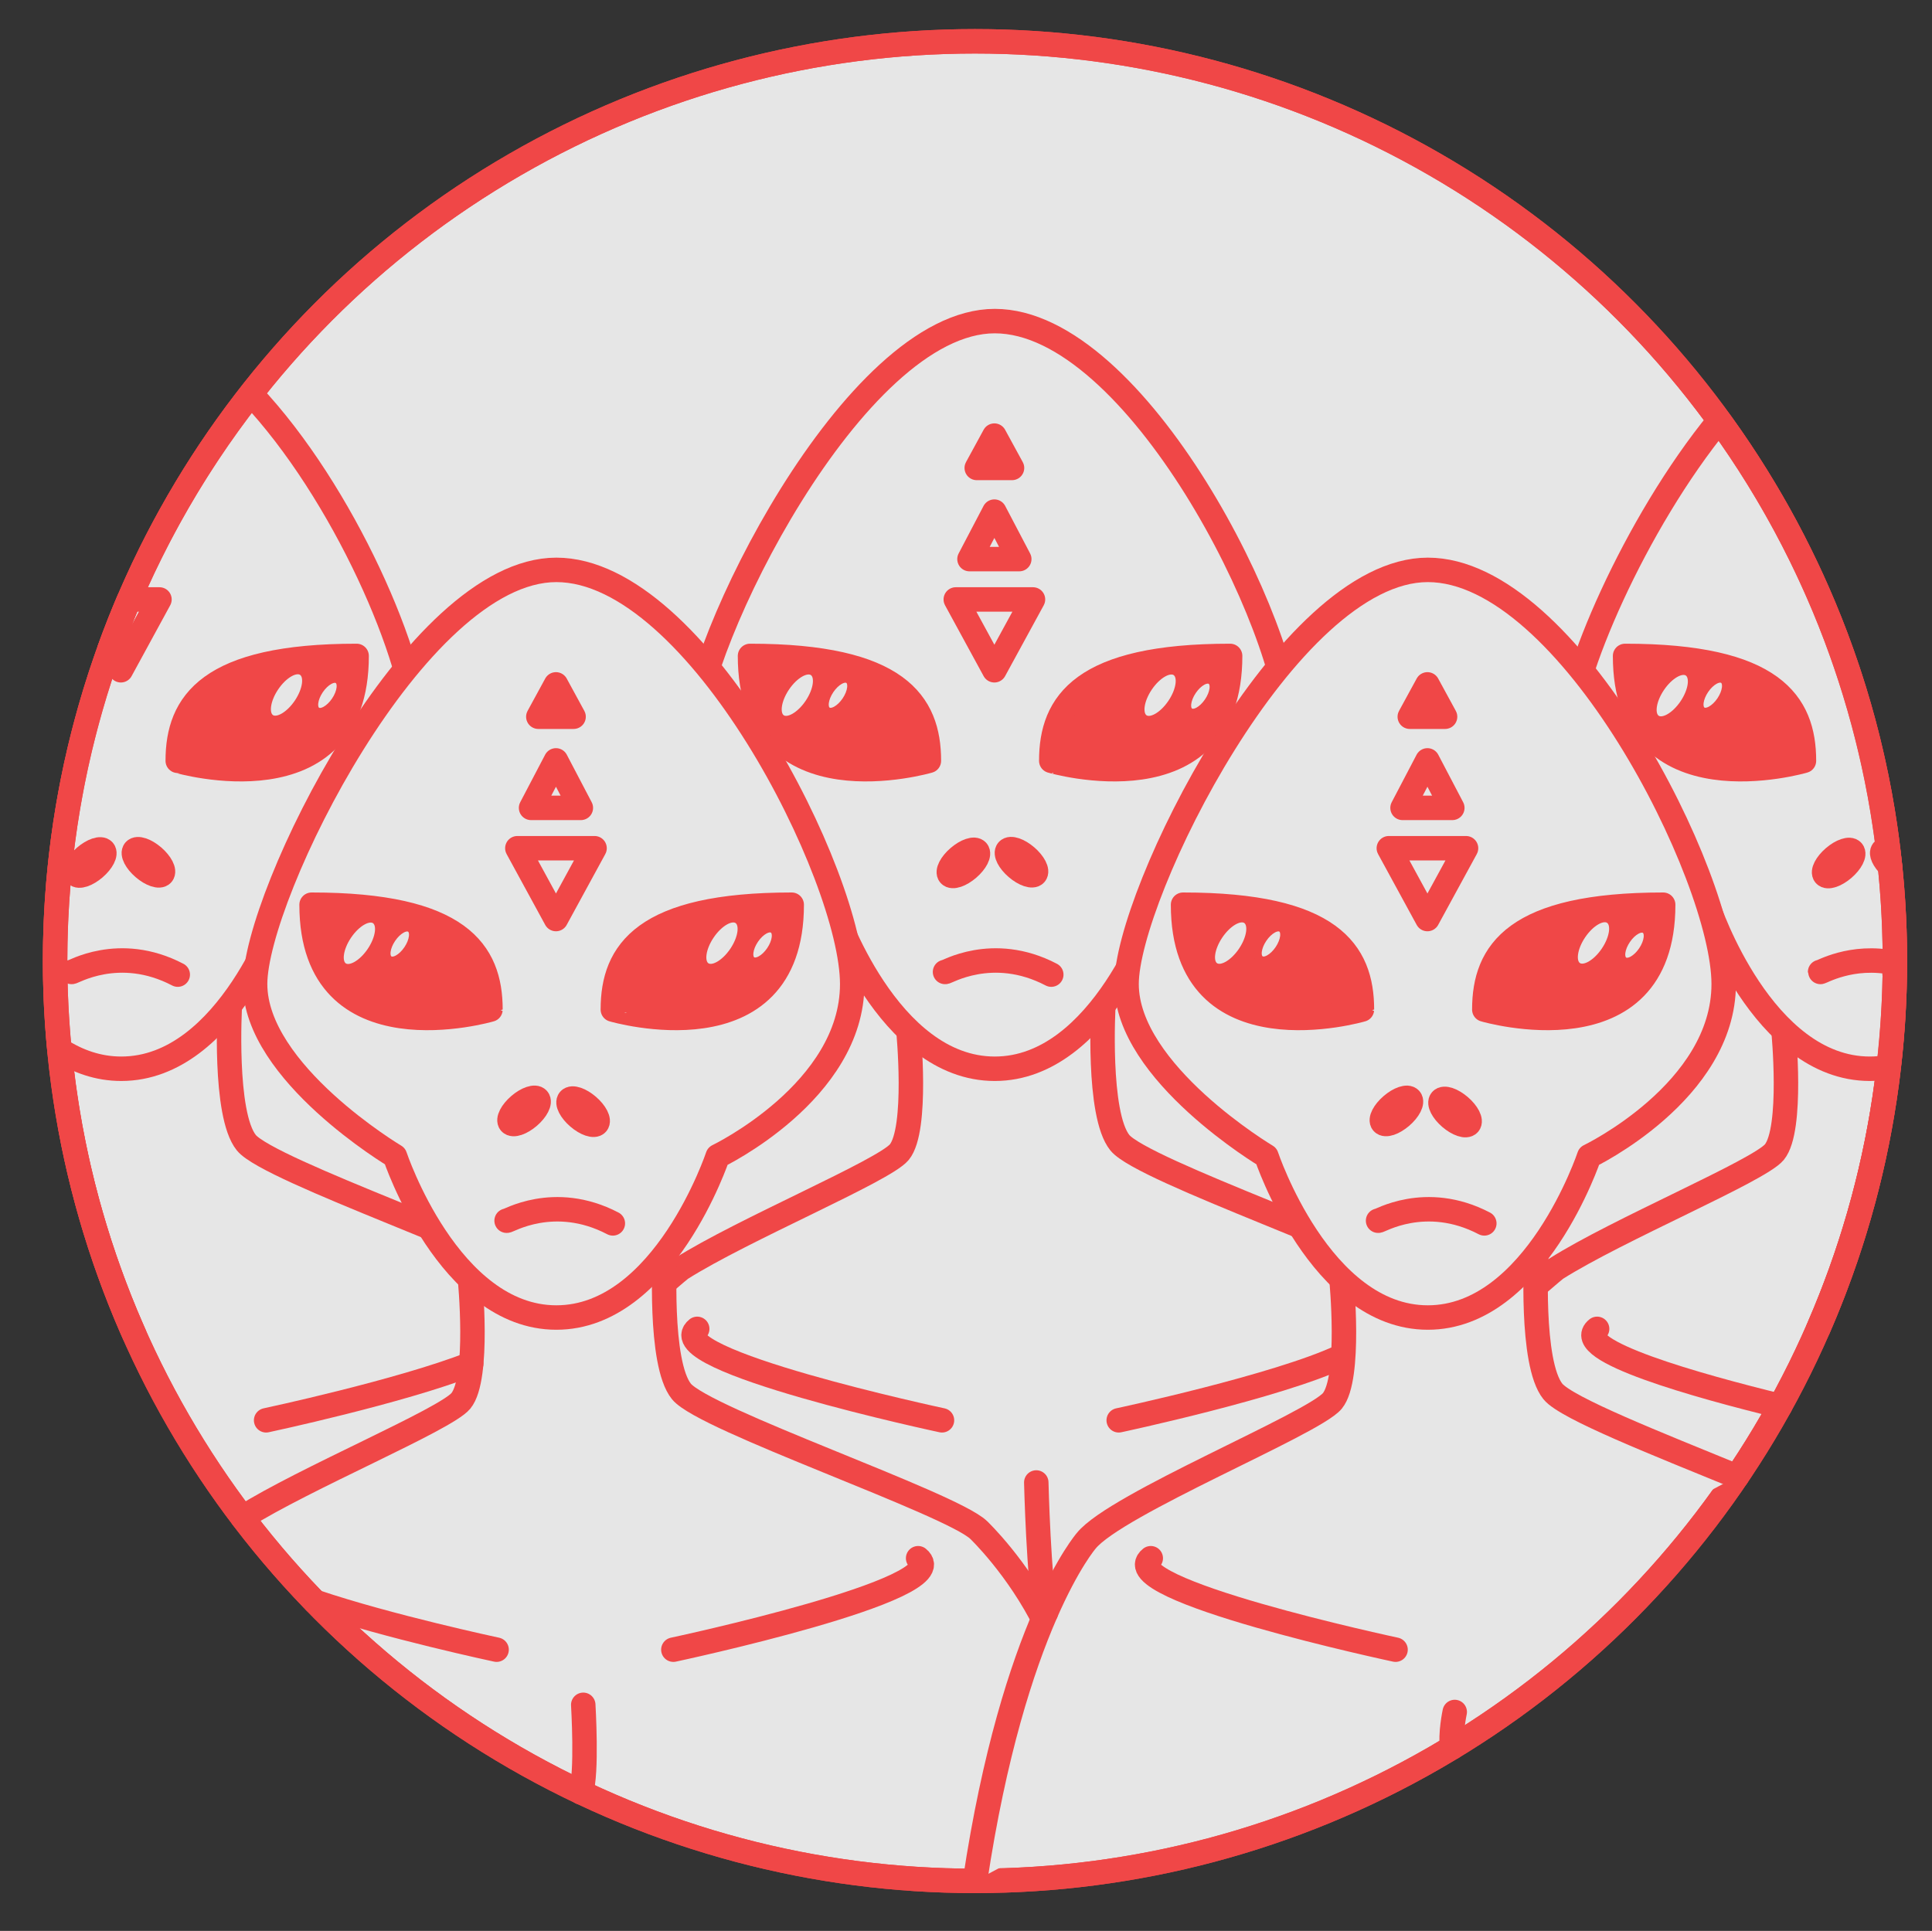 <?xml version="1.0" encoding="utf-8"?>
<!-- Generator: Adobe Illustrator 16.0.0, SVG Export Plug-In . SVG Version: 6.00 Build 0)  -->
<!DOCTYPE svg PUBLIC "-//W3C//DTD SVG 1.1//EN" "http://www.w3.org/Graphics/SVG/1.1/DTD/svg11.dtd">
<svg version="1.1" id="Calque_1" xmlns="http://www.w3.org/2000/svg" xmlns:xlink="http://www.w3.org/1999/xlink" x="0px" y="0px"
	 width="237px" height="236.891px" viewBox="0 0 237 236.891" enable-background="new 0 0 237 236.891" xml:space="preserve">
<rect x="0" y="0" width="237" height="236.891" fill="#333333" stroke="none"/>
<g id="Calque_1_2_" display="none">
	<g id="Calque_2" display="inline">
		<g id="Avatar">
			<rect x="61.453" y="369.132" fill="#384C81" width="233.863" height="233.863"/>
			<path fill="#E74C3D" stroke="#000000" stroke-linecap="round" stroke-miterlimit="10" d="M88.198,567.995
				c-11.077-32.463-0.562-66.93-0.562-66.93l11.636,31.444c0,0-2.054,23.666,5.605,34.149l-6.427,5.202L88.198,567.995z"/>
			<path fill="#95A5A4" stroke="#000000" stroke-linecap="round" stroke-miterlimit="10" d="M268.84,602.996l-11.751-34.017
				c-5.063-1.932-9.825-1.974-9.825-1.974l-137.431-0.757c0,0-4.842-0.188-9.907,1.742l-1.474,34.683"/>
			<path fill="#7E8C8D" stroke="#000000" stroke-linecap="round" stroke-miterlimit="10" d="M271.189,503.923
				c-5.938,0-10.759-3.962-10.759-8.85v-39.536c0-4.884,4.817-8.847,10.759-8.847h3.33c5.938,0,10.758,3.963,10.758,8.847v39.536
				c0,4.888-4.819,8.85-10.758,8.85H271.189z"/>
			<path fill="#95A5A4" stroke="#000000" stroke-linecap="round" stroke-miterlimit="10" d="M135.536,568.673
				c-29.598-16.549-49.767-49.454-49.767-87.35c0-54.521,41.75-98.722,93.252-98.722c51.5,0,93.25,44.198,93.25,98.722
				c0,36.994-19.229,69.233-47.68,86.142"/>
			<path fill="#C13A2B" stroke="#000000" stroke-linecap="round" stroke-miterlimit="10" d="M244.939,508.103
				c0,22.856-17.631,41.393-39.375,41.393H154.67c-21.745,0-39.374-18.532-39.374-41.393v-17.392
				c0-28.684,16.456-32.537,27.067-32.537c13.856,0,19.936,4.818,37.3,4.818c15.757,0,21.555-4.312,38.594-4.597
				c13.177-0.226,26.683,1.382,26.683,32.312V508.103L244.939,508.103z"/>
			<path fill="#B9C8E7" stroke="#000000" stroke-linecap="round" stroke-miterlimit="10" d="M238.966,507.54
				c0,19.843-16.005,35.932-35.745,35.932h-46.207c-19.74,0-35.744-16.089-35.744-35.932v-15.096
				c0-24.9,14.938-28.247,24.572-28.247c12.582,0,18.103,4.184,33.865,4.184c14.305,0,19.568-3.738,35.037-3.989
				c11.962-0.19,24.222,1.198,24.222,28.057V507.54L238.966,507.54z"/>
			<path fill="none" stroke="#000000" stroke-miterlimit="10" d="M180.118,390.323c0,0,3.405,30.225,0,65.923"/>
			
				<ellipse fill="#E74C3D" stroke="#000000" stroke-linecap="round" stroke-miterlimit="10" cx="170.691" cy="402.666" rx="2.619" ry="3.017"/>
			<path fill="#E74C3D" stroke="#000000" stroke-linecap="round" stroke-miterlimit="10" d="M173.311,421.838
				c0,1.667-1.172,3.015-2.621,3.015c-1.441,0-2.616-1.348-2.616-3.015c0-1.669,1.175-3.021,2.616-3.021
				C172.139,418.819,173.311,420.169,173.311,421.838z"/>
			
				<ellipse fill="#E74C3D" stroke="#000000" stroke-linecap="round" stroke-miterlimit="10" cx="170.691" cy="441.01" rx="2.619" ry="3.017"/>
			
				<ellipse fill="#E74C3D" stroke="#000000" stroke-linecap="round" stroke-miterlimit="10" cx="190.598" cy="402.666" rx="2.62" ry="3.017"/>
			<path fill="#E74C3D" stroke="#000000" stroke-linecap="round" stroke-miterlimit="10" d="M193.218,421.838
				c0,1.667-1.172,3.015-2.62,3.015c-1.444,0-2.619-1.348-2.619-3.015c0-1.669,1.175-3.021,2.619-3.021
				C192.046,418.819,193.218,420.169,193.218,421.838z"/>
			
				<ellipse fill="#E74C3D" stroke="#000000" stroke-linecap="round" stroke-miterlimit="10" cx="190.598" cy="441.01" rx="2.62" ry="3.017"/>
			<path fill="#FFFFFF" stroke="#000000" stroke-linecap="round" stroke-miterlimit="10" d="M179.021,534.631"/>
			<path fill="#7E8C8D" stroke="#000000" stroke-linecap="round" stroke-miterlimit="10" d="M109.833,566.252l1.718,0.802
				c13.854,6.148,38.889,10.256,67.471,10.256c27.358,0,51.471-3.763,65.632-9.479l2.231-0.836
				c1.958-6.546-4.177-9.194-6.791-10.011c-11.64,5.896-34.619,9.911-61.072,9.911c-26.909,0-50.215-4.155-61.653-10.222h-0.006
				C117.36,556.677,107.369,558.01,109.833,566.252z"/>
			<path fill="#7E8C8D" stroke="#000000" stroke-linecap="round" stroke-miterlimit="10" d="M101.399,603.007
				c0,0,8.434-36.013-6.093-36.755c-4.343-0.223-9.055,1.971-10.822,5.531"/>
			<path fill="#7E8C8D" stroke="#000000" stroke-linecap="round" stroke-miterlimit="10" d="M100.506,602.347
				c0,0-9.692-36.604-22.43-29.589c-3.808,2.104-5.99,5.104-6.406,8.929"/>
			<path fill="#7E8C8D" stroke="#000000" stroke-linecap="round" stroke-miterlimit="10" d="M99.791,603.007
				c0,0-25.71-30.021-34.204-18.216c-2.54,3.529-2.7,8.271-1.2,12.29"/>
			<path fill="#7E8C8D" stroke="#000000" stroke-linecap="round" stroke-miterlimit="10" d="M98.453,602.99
				c0,0-31.888-17.242-35.168-3.071c-0.179,0.776-0.279,2.329-0.294,3.092"/>
			<path fill="#7E8C8D" stroke="#000000" stroke-linecap="round" stroke-miterlimit="10" d="M255.617,602.827
				c0,0-8.354-35.075,6.174-35.817c4.343-0.223,9.055,1.975,10.822,5.532"/>
			<path fill="#7E8C8D" stroke="#000000" stroke-linecap="round" stroke-miterlimit="10" d="M256.352,602.827
				c0,0,9.934-36.33,22.67-29.313c3.811,2.103,5.988,5.104,6.404,8.931"/>
			<path fill="#7E8C8D" stroke="#000000" stroke-linecap="round" stroke-miterlimit="10" d="M257.225,602.827
				c0,0,25.793-29.083,34.285-17.277c2.541,3.528,2.701,8.271,1.201,12.29"/>
			<path fill="#7E8C8D" stroke="#000000" stroke-linecap="round" stroke-miterlimit="10" d="M258.562,602.805
				c0,0,31.973-16.304,35.25-2.133c0.097,0.402,0.218,1.604,0.269,2.004"/>
			<path fill="none" stroke="#000000" stroke-linecap="round" stroke-miterlimit="10" d="M109.441,578.43
				c0,0,23.276,16.077,69.581,16.077c46.308,0,65.918-16.077,65.918-16.077"/>
			<path fill="#E74C3D" stroke="#000000" stroke-linecap="round" stroke-miterlimit="10" d="M134.752,581.222
				c0,1.667-1.172,3.019-2.621,3.019c-1.445,0-2.619-1.352-2.619-3.019c0-1.669,1.174-3.021,2.619-3.021
				C133.58,578.203,134.752,579.553,134.752,581.222z"/>
			<path fill="#E74C3D" stroke="#000000" stroke-linecap="round" stroke-miterlimit="10" d="M227.359,580.318
				c0,1.668-1.172,3.015-2.621,3.015c-1.444,0-2.618-1.347-2.618-3.015c0-1.672,1.174-3.021,2.618-3.021
				C226.188,577.294,227.359,578.646,227.359,580.318z"/>
			<path fill="#E74C3D" stroke="#000000" stroke-linecap="round" stroke-miterlimit="10" d="M157.249,585.792
				c0,1.667-1.172,3.015-2.619,3.015c-1.446,0-2.618-1.348-2.618-3.015c0-1.67,1.172-3.021,2.618-3.021
				C156.077,582.775,157.249,584.123,157.249,585.792z"/>
			<path fill="#E74C3D" stroke="#000000" stroke-linecap="round" stroke-miterlimit="10" d="M204.863,585.792
				c0,1.667-1.172,3.015-2.622,3.015c-1.443,0-2.619-1.348-2.619-3.015c0-1.67,1.176-3.021,2.619-3.021
				C203.691,582.775,204.863,584.123,204.863,585.792z"/>
			<path fill="#E74C3D" stroke="#000000" stroke-linecap="round" stroke-miterlimit="10" d="M180.973,587.261
				c0,1.667-1.172,3.019-2.621,3.019c-1.441,0-2.619-1.352-2.619-3.019c0-1.67,1.178-3.021,2.619-3.021
				C179.801,584.242,180.973,585.592,180.973,587.261z"/>
			
				<line fill="none" stroke="#000000" stroke-linecap="round" stroke-miterlimit="10" x1="132.133" y1="593.516" x2="132.133" y2="602.677"/>
			
				<line fill="none" stroke="#000000" stroke-linecap="round" stroke-miterlimit="10" x1="138.184" y1="595.119" x2="138.184" y2="602.677"/>
			
				<line fill="none" stroke="#000000" stroke-linecap="round" stroke-miterlimit="10" x1="227.359" y1="593.516" x2="227.359" y2="602.677"/>
			
				<line fill="none" stroke="#000000" stroke-linecap="round" stroke-miterlimit="10" x1="221.311" y1="595.119" x2="221.311" y2="602.677"/>
			
				<line fill="none" stroke="#000000" stroke-linecap="round" stroke-miterlimit="10" x1="175.732" y1="598.531" x2="175.732" y2="602.677"/>
			
				<line fill="none" stroke="#000000" stroke-linecap="round" stroke-miterlimit="10" x1="180.875" y1="598.531" x2="180.875" y2="602.677"/>
			<path fill="#FFFFFF" d="M178.824,468.365c-4.883-0.052-8.778-0.501-12.215-1.097l-30.313,41.115
				c-1.687,2.289-2.231,4.752-1.221,5.5l4.812,3.544c1.017,0.75,3.205-0.501,4.896-2.793l33.422-45.331
				C178.432,468.994,178.637,468.678,178.824,468.365z"/>
			<path fill="#FFFFFF" d="M214.744,464.39c-1.775,0.028-3.401,0.107-4.936,0.221l-53.291,72.283
				c-1.733,2.354-3.003,4.622-3.632,6.318c1.354,0.156,2.729,0.258,4.127,0.258h7.732c0.085-0.109,0.17-0.213,0.254-0.328
				l57.771-78.354C220.18,464.388,217.456,464.347,214.744,464.39z"/>
			<path fill="#FFFFFF" d="M238.966,492.447c0-2.938-0.153-5.557-0.432-7.911l-43.451,58.938h8.138c1.797,0,3.549-0.177,5.276-0.436
				l30.468-41.324L238.966,492.447L238.966,492.447z"/>
			<path fill="none" stroke="#000000" stroke-linecap="round" stroke-miterlimit="10" d="M84.484,516.39
				c0,0,4.307,7.524,10.875,8.576"/>
			<path fill="none" stroke="#000000" stroke-linecap="round" stroke-miterlimit="10" d="M83.237,529.872
				c0,0,3.052,7.292,14.7,6.568"/>
			<path fill="none" stroke="#000000" stroke-linecap="round" stroke-miterlimit="10" d="M83.412,543.47
				c0,0,6.698,6.954,15.862,3.191"/>
			<path fill="none" stroke="#000000" stroke-linecap="round" stroke-miterlimit="10" d="M85.769,555.681c0,0,7.046,4.823,14.737,0"
				/>
			
				<line fill="none" stroke="#000000" stroke-linecap="round" stroke-miterlimit="10" x1="271.189" y1="446.695" x2="271.189" y2="411.464"/>
			
				<line fill="none" stroke="#000000" stroke-linecap="round" stroke-miterlimit="10" x1="278.736" y1="447.4" x2="278.736" y2="426.658"/>
			<circle fill="#E74C3D" stroke="#000000" stroke-linecap="round" stroke-miterlimit="10" cx="271.189" cy="409.008" r="3.326"/>
			<circle fill="#E74C3D" stroke="#000000" stroke-linecap="round" stroke-miterlimit="10" cx="278.736" cy="424.782" r="3.326"/>
			
				<rect x="61.453" y="369.132" fill="none" stroke="#000000" stroke-linecap="round" stroke-miterlimit="10" width="233.863" height="233.863"/>
		</g>
		<g id="Planète">
			
				<ellipse fill="#FFFFFF" stroke="#000000" stroke-linecap="round" stroke-miterlimit="10" cx="94.047" cy="93.017" rx="19.545" ry="7.135"/>
			<path fill="#FFFFFF" stroke="#000000" stroke-linecap="round" stroke-miterlimit="10" d="M161.464,84.49
				c0.74,3.866-7.255,8.649-17.854,10.68c-10.604,2.032-19.798,0.542-20.539-3.328c-0.738-3.871,7.255-8.651,17.854-10.683
				C151.527,79.128,160.723,80.619,161.464,84.49z"/>
			<path fill="#FFFFFF" stroke="#000000" stroke-linecap="round" stroke-miterlimit="10" d="M25.205,84.49
				c-0.739,3.866,7.255,8.649,17.854,10.68c10.602,2.032,19.797,0.542,20.538-3.328c0.741-3.871-7.253-8.651-17.854-10.683
				C35.142,79.127,25.947,80.619,25.205,84.49z"/>
			<path fill="#FFFFFF" stroke="#000000" stroke-linecap="round" stroke-miterlimit="10" d="M182.418,68.976h-13.094
				c-10.396-7.391-40.619-12.734-76.298-12.734c-35.682,0-65.899,5.348-76.297,12.734H3.854L16.997,80.46l0,0l0,0l0,0
				c10.635,7.295,40.644,12.558,76.03,12.558c35.388,0,65.396-5.263,76.031-12.558l0,0L182.418,68.976z"/>
			
				<ellipse fill="#FFFFFF" stroke="#000000" stroke-linecap="round" stroke-miterlimit="10" cx="93.138" cy="63.443" rx="92.365" ry="21.186"/>
			
				<ellipse fill="#FFFFFF" stroke="#000000" stroke-linecap="round" stroke-miterlimit="10" cx="93.137" cy="58.933" rx="80.174" ry="18.391"/>
			<path fill="#FFFFFF" stroke="#000000" stroke-linecap="round" stroke-miterlimit="10" d="M157.725,53.965L157.725,53.965
				c-10.877-15.818-40.305-33.32-64.583-33.32c-25.009,0-55.158,17.844-65.185,34.36l0,0c-0.194,0.47-0.303,0.945-0.303,1.429
				c0,8.295,29.315,15.022,65.482,15.022s65.485-6.729,65.485-15.022C158.621,55.594,158.305,54.769,157.725,53.965z"/>
			<path fill="#FFFFFF" stroke="#000000" stroke-linecap="round" stroke-miterlimit="10" d="M78.906,28.265
				c-1.314-1.615-11.074,4.172-21.803,12.922c-10.727,8.75-18.356,17.147-17.041,18.765c1.314,1.61,11.075-4.177,21.801-12.927
				C72.595,38.275,80.223,29.875,78.906,28.265z"/>
			
				<ellipse transform="matrix(0.745 -0.667 0.667 0.745 -4.304 66.606)" fill="#FFFFFF" stroke="#000000" stroke-linecap="round" stroke-miterlimit="10" cx="84.984" cy="38.934" rx="13.736" ry="3.314"/>
			<path fill="#FFFFFF" stroke="#000000" stroke-linecap="round" stroke-miterlimit="10" d="M144.896,48.067
				c1.213-1.578,2.276-3.143,3.174-4.606c-1.479-1.287-3.047-2.56-4.688-3.8c-1.221,1.271-2.491,2.741-3.743,4.375
				c-4.619,6.018-7.185,11.798-5.729,12.908C135.355,58.06,140.279,54.085,144.896,48.067z"/>
			<path fill="#FFFFFF" stroke="#000000" stroke-linecap="round" stroke-miterlimit="10" d="M113.839,70.685
				c0.158-0.166,0.317-0.324,0.476-0.492c9.574-10,16.115-19.271,14.61-20.709c-1.501-1.438-10.479,5.499-20.052,15.5
				c-2.066,2.158-3.98,4.276-5.714,6.3C106.829,71.15,110.395,70.948,113.839,70.685z"/>
			
				<line fill="none" stroke="#000000" stroke-linecap="round" stroke-miterlimit="10" x1="67.912" y1="100.152" x2="55.892" y2="143.406"/>
			
				<line fill="none" stroke="#000000" stroke-linecap="round" stroke-miterlimit="10" x1="120.041" y1="100.152" x2="131.553" y2="143.406"/>
			
				<line fill="none" stroke="#000000" stroke-linecap="round" stroke-miterlimit="10" x1="61.902" y1="100.152" x2="39.913" y2="143.406"/>
			
				<line fill="none" stroke="#000000" stroke-linecap="round" stroke-miterlimit="10" x1="125.797" y1="100.152" x2="146.96" y2="143.406"/>
		</g>
		<g>
			
				<rect x="395.832" y="144.817" fill="#FFFFFF" stroke="#000000" stroke-linecap="round" stroke-miterlimit="10" width="120.201" height="4"/>
			<path fill="#FFFFFF" stroke="#000000" stroke-linecap="round" stroke-miterlimit="10" d="M398.699,120.097
				c-3.674,8.154-5.736,17.193-5.736,26.72c0,9.525,2.062,18.564,5.736,26.724V120.097z"/>
			<path fill="#FFFFFF" stroke="#000000" stroke-linecap="round" stroke-miterlimit="10" d="M408.105,188.558
				c5.512,6.595,12.309,12.071,20,16.069V89.008c-7.691,3.998-14.488,9.476-20,16.07V188.558z"/>
			<path fill="#FFFFFF" stroke="#000000" stroke-linecap="round" stroke-miterlimit="10" d="M437.438,208.583
				c4.476,1.495,9.154,2.536,14,3.024V82.025c-4.846,0.492-9.524,1.532-14,3.026V208.583z"/>
			<path fill="#FFFFFF" stroke="#000000" stroke-linecap="round" stroke-miterlimit="10" d="M459.629,211.907
				c5.945-0.141,11.693-1.064,17.143-2.694V84.422c-5.446-1.629-11.194-2.556-17.143-2.693V211.907z"/>
			<path fill="#FFFFFF" stroke="#000000" stroke-linecap="round" stroke-miterlimit="10" d="M489.217,204.039
				c3.629-1.979,7.049-4.291,10.219-6.897V96.494c-3.17-2.606-6.59-4.92-10.219-6.898V204.039z"/>
			<path fill="#FFFFFF" stroke="#000000" stroke-linecap="round" stroke-miterlimit="10" d="M516.033,176.547
				c4.584-8.916,7.188-19.016,7.188-29.729c0-10.713-2.604-20.812-7.188-29.729V176.547z"/>
		</g>
		<g>
			<circle fill="#FFFFFF" stroke="#000000" stroke-miterlimit="10" cx="454.498" cy="384.932" r="74.262"/>
			<path fill="#FFFFFF" stroke="#000000" stroke-miterlimit="10" d="M414.164,368.357c-4.844,11.979-6.793,25.557-15.664,35.532
				c-6.312-18.938,9.904-58.136,20-74C423.809,340.505,417.287,357.89,414.164,368.357
				C413.389,370.28,415.176,364.969,414.164,368.357z"/>
			<path fill="#FFFFFF" stroke="#000000" stroke-miterlimit="10" d="M439.889,393.135c8.332-15.213,12.771-32.442,23.611-46.246
				c-0.986,31.52-15.4,69.757-29,98C434.5,427.305,431.656,409.021,439.889,393.135
				C442.105,388.857,439.889,393.135,439.889,393.135z"/>
			<path fill="#FFFFFF" stroke="#000000" stroke-miterlimit="10" d="M453.727,310.605c-24.434,3.184-26.227,48.889-26.227,67.284
				C429.781,371.042,456.396,310.612,453.727,310.605C441.113,312.248,454.227,310.607,453.727,310.605z"/>
			<path fill="#FFFFFF" stroke="#000000" stroke-miterlimit="10" d="M491.139,372.758c-16.6,26.438-17.324,58.396-30.639,86.132
				c16.809-4.88,24.682-19.898,27.838-36.021C489.322,417.823,496.217,374.178,491.139,372.758
				C489.559,375.276,491.957,372.988,491.139,372.758z"/>
			<path fill="#FFFFFF" stroke="#000000" stroke-miterlimit="10" d="M522.828,355.814c-1.111-2.271-2.223-4.537-3.334-6.808
				c-15.311,20.438-11.186,49.354-12.994,72.882C521.574,406.816,520.691,375.628,522.828,355.814
				C521.832,353.48,522.637,357.596,522.828,355.814z"/>
			<path fill="#FFFFFF" stroke="#000000" stroke-miterlimit="10" d="M560.174,352.115c-3.439-11.078-23.188-16.319-49.15-15.343
				c2.22,2.91,3.834,4.973,7.584,10.66c12.265,1.455,20.146,4.252,22.146,10.711c4.936,15.894-29.684,40.769-77.318,55.562
				c-47.639,14.794-90.26,13.907-95.19-1.984c-2.023-6.521,2.619-14.562,12.098-22.801c-0.063-1.263-0.104-2.586-0.104-3.987
				c0-2.514,0.127-4.997,0.371-7.446c-22.595,14.095-35.279,29.02-31.787,40.27c6.047,19.467,58.264,20.559,116.625,2.432
				C523.809,402.057,566.221,371.582,560.174,352.115z"/>
		</g>
	</g>
	<g id="Calque_3" display="inline">
		<g id="LignesDerriereAvatar">
			<circle fill="#E6E6E6" cx="-80.232" cy="36.652" r="3.601"/>
			<circle fill="#E6E6E6" cx="-55.922" cy="198.718" r="3.601"/>
			<circle fill="#E6E6E6" cx="322.232" cy="9.641" r="3.602"/>
			<circle fill="#E6E6E6" cx="303.324" cy="228.429" r="3.602"/>
			
				<line fill="none" stroke="#E6E6E6" stroke-width="0.5" stroke-miterlimit="10" x1="-80.232" y1="36.652" x2="303.324" y2="228.428"/>
			
				<line fill="none" stroke="#E6E6E6" stroke-width="0.5" stroke-miterlimit="10" x1="-80.232" y1="36.652" x2="11.604" y2="142.118"/>
			
				<line fill="none" stroke="#E6E6E6" stroke-width="0.5" stroke-miterlimit="10" x1="-55.922" y1="198.718" x2="54.147" y2="46.943"/>
			
				<line fill="none" stroke="#E6E6E6" stroke-width="0.5" stroke-miterlimit="10" x1="-55.922" y1="198.718" x2="322.23" y2="9.641"/>
		</g>
		<g id="Avatar_161_">
			<circle fill="#E6E6E6" stroke="#359792" stroke-linecap="round" stroke-miterlimit="10" cx="120.25" cy="118.447" r="111.428"/>
			<path fill="#E6E6E6" stroke="#359792" stroke-linecap="round" stroke-miterlimit="10" d="M46.723,185.234
				c-9.027-26.465-0.455-54.562-0.455-54.562l9.487,25.64c0,0-1.674,19.294,4.567,27.841l-5.237,4.24L46.723,185.234z"/>
			<path fill="#E6E6E6" stroke="#359792" stroke-linecap="round" stroke-miterlimit="10" d="M178.032,213.74
				c4.489-2.729,8.771-5.771,12.812-9.084l-6.432-18.616c-4.129-1.574-8.01-1.607-8.01-1.607L64.36,183.817
				c0,0-3.946-0.149-8.076,1.419l-1.008,23.74c2.222,1.6,4.502,3.114,6.843,4.549"/>
			<path fill="#E6E6E6" stroke="#359792" stroke-linecap="round" stroke-miterlimit="10" d="M195.908,133
				c-4.84,0-8.771-3.229-8.771-7.214V93.552c0-3.979,3.931-7.21,8.771-7.21h2.715c4.842,0,8.77,3.23,8.77,7.21v32.233
				c0,3.98-3.927,7.214-8.77,7.214L195.908,133L195.908,133z"/>
			<path fill="#E6E6E6" stroke="#359792" stroke-linecap="round" stroke-miterlimit="10" d="M85.317,185.789
				c-24.129-13.492-40.572-40.318-40.572-71.213c0-44.447,34.037-80.479,76.022-80.479c41.983,0,76.021,36.031,76.021,80.479
				c0,30.155-15.673,56.443-38.866,70.227"/>
			<path fill="#E6E6E6" stroke="#359792" stroke-linecap="round" stroke-miterlimit="10" d="M174.509,136.409
				c0,18.635-14.374,33.739-32.102,33.739h-41.491c-17.727,0-32.099-15.104-32.099-33.739v-14.182
				c0-23.383,13.414-26.522,22.065-26.522c11.298,0,16.253,3.928,30.41,3.928c12.845,0,17.573-3.512,31.463-3.746
				c10.743-0.182,21.753,1.126,21.753,26.345L174.509,136.409L174.509,136.409z"/>
			<path fill="#E6E6E6" stroke="#359792" stroke-linecap="round" stroke-miterlimit="10" d="M169.639,135.949
				c0,16.175-13.048,29.293-29.141,29.293h-37.669c-16.094,0-29.141-13.118-29.141-29.293v-12.31
				c0-20.302,12.178-23.025,20.031-23.025c10.256,0,14.758,3.407,27.61,3.407c11.662,0,15.953-3.047,28.563-3.252
				c9.75-0.155,19.745,0.979,19.745,22.87L169.639,135.949L169.639,135.949z"/>
			<path fill="#E6E6E6" stroke="#359792" stroke-miterlimit="10" d="M121.663,40.386c0,0,2.774,24.644,0,53.744"/>
			<path fill="#E6E6E6" stroke="#359792" stroke-linecap="round" stroke-miterlimit="10" d="M116.113,50.451
				c0,1.356-0.955,2.458-2.137,2.458c-1.178,0-2.137-1.102-2.137-2.458c0-1.36,0.958-2.461,2.137-2.461
				C115.159,47.99,116.113,49.09,116.113,50.451z"/>
			<path fill="#E6E6E6" stroke="#359792" stroke-linecap="round" stroke-miterlimit="10" d="M116.113,66.079
				c0,1.359-0.955,2.46-2.137,2.46c-1.178,0-2.137-1.101-2.137-2.46s0.958-2.461,2.137-2.461
				C115.159,63.618,116.113,64.719,116.113,66.079z"/>
			
				<ellipse fill="#E6E6E6" stroke="#359792" stroke-linecap="round" stroke-miterlimit="10" cx="113.977" cy="81.708" rx="2.137" ry="2.459"/>
			<path fill="#E6E6E6" stroke="#359792" stroke-linecap="round" stroke-miterlimit="10" d="M132.342,50.451
				c0,1.356-0.953,2.458-2.137,2.458c-1.178,0-2.135-1.102-2.135-2.458c0-1.36,0.957-2.461,2.135-2.461
				C131.389,47.99,132.342,49.09,132.342,50.451z"/>
			<path fill="#E6E6E6" stroke="#359792" stroke-linecap="round" stroke-miterlimit="10" d="M132.342,66.079
				c0,1.359-0.953,2.46-2.137,2.46c-1.178,0-2.135-1.101-2.135-2.46s0.957-2.461,2.135-2.461
				C131.389,63.618,132.342,64.719,132.342,66.079z"/>
			<path fill="#E6E6E6" stroke="#359792" stroke-linecap="round" stroke-miterlimit="10" d="M132.342,81.708
				c0,1.357-0.953,2.459-2.137,2.459c-1.178,0-2.135-1.102-2.135-2.459c0-1.359,0.957-2.462,2.135-2.462
				C131.389,79.247,132.342,80.348,132.342,81.708z"/>
			<path fill="#E6E6E6" stroke="#359792" stroke-linecap="round" stroke-miterlimit="10" d="M120.77,158.036"/>
			<path fill="#E6E6E6" stroke="#359792" stroke-linecap="round" stroke-miterlimit="10" d="M64.362,183.815l1.399,0.651
				c11.296,5.015,31.705,8.363,55.008,8.363c22.303,0,41.959-3.068,53.506-7.729l1.815-0.682c1.599-5.337-3.403-7.495-5.532-8.161
				c-9.49,4.809-28.225,8.08-49.791,8.08c-21.938,0-40.938-3.388-50.269-8.33h-0.004C70.499,176.008,62.354,177.095,64.362,183.815z
				"/>
			<path fill="#E6E6E6" stroke="#359792" stroke-linecap="round" stroke-miterlimit="10" d="M64.043,193.744
				c0,0,18.975,13.104,56.725,13.104c37.75,0,53.741-13.104,53.741-13.104"/>
			<path fill="#E6E6E6" stroke="#359792" stroke-linecap="round" stroke-miterlimit="10" d="M84.679,196.019
				c0,1.356-0.956,2.458-2.138,2.458c-1.178,0-2.134-1.102-2.134-2.458c0-1.358,0.956-2.463,2.134-2.463
				C83.723,193.556,84.679,194.658,84.679,196.019z"/>
			<path fill="#E6E6E6" stroke="#359792" stroke-linecap="round" stroke-miterlimit="10" d="M160.178,195.28
				c0,1.357-0.957,2.455-2.138,2.455c-1.179,0-2.134-1.098-2.134-2.455c0-1.359,0.955-2.464,2.134-2.464
				C159.221,192.816,160.178,193.917,160.178,195.28z"/>
			<path fill="#E6E6E6" stroke="#359792" stroke-linecap="round" stroke-miterlimit="10" d="M103.018,199.743
				c0,1.356-0.954,2.458-2.135,2.458c-1.18,0-2.135-1.102-2.135-2.458c0-1.36,0.956-2.461,2.135-2.461
				C102.064,197.282,103.018,198.382,103.018,199.743z"/>
			<path fill="#E6E6E6" stroke="#359792" stroke-linecap="round" stroke-miterlimit="10" d="M141.836,199.743
				c0,1.356-0.956,2.458-2.137,2.458c-1.178,0-2.135-1.102-2.135-2.458c0-1.36,0.957-2.461,2.135-2.461
				C140.881,197.282,141.836,198.382,141.836,199.743z"/>
			<path fill="#E6E6E6" stroke="#359792" stroke-linecap="round" stroke-miterlimit="10" d="M122.359,200.942
				c0,1.357-0.957,2.458-2.138,2.458c-1.18,0-2.137-1.101-2.137-2.458c0-1.358,0.957-2.462,2.137-2.462
				C121.402,198.48,122.359,199.581,122.359,200.942z"/>
			
				<line fill="none" stroke="#359792" stroke-linecap="round" stroke-miterlimit="10" x1="82.542" y1="206.042" x2="82.542" y2="223.33"/>
			
				<line fill="none" stroke="#359792" stroke-linecap="round" stroke-miterlimit="10" x1="87.476" y1="207.345" x2="87.476" y2="224.582"/>
			
				<line fill="none" stroke="#359792" stroke-linecap="round" stroke-miterlimit="10" x1="160.178" y1="206.042" x2="160.178" y2="222.502"/>
			
				<line fill="none" stroke="#359792" stroke-linecap="round" stroke-miterlimit="10" x1="155.245" y1="207.345" x2="155.245" y2="224.262"/>
			
				<line fill="none" stroke="#359792" stroke-linecap="round" stroke-miterlimit="10" x1="118.088" y1="210.127" x2="118.088" y2="229.851"/>
			
				<line fill="none" stroke="#359792" stroke-linecap="round" stroke-miterlimit="10" x1="122.279" y1="210.127" x2="122.279" y2="229.851"/>
			<path fill="#E6E6E6" stroke="#359792" stroke-linecap="round" stroke-miterlimit="10" d="M120.607,104.01
				c-3.979-0.041-7.156-0.408-9.958-0.894l-24.715,33.521c-1.373,1.866-1.818,3.874-0.994,4.485l3.922,2.889
				c0.828,0.61,2.615-0.408,3.989-2.277l27.25-36.955C120.288,104.524,120.456,104.268,120.607,104.01z"/>
			<path fill="#E6E6E6" stroke="#359792" stroke-linecap="round" stroke-miterlimit="10" d="M149.893,100.772
				c-1.446,0.021-2.771,0.088-4.021,0.18l-43.447,58.931c-1.413,1.916-2.447,3.771-2.958,5.152c1.104,0.128,2.225,0.21,3.364,0.21
				h6.303c0.07-0.095,0.14-0.177,0.208-0.271l47.103-63.882C154.322,100.769,152.102,100.739,149.893,100.772z"/>
			<path fill="#E6E6E6" stroke="#359792" stroke-linecap="round" stroke-miterlimit="10" d="M169.639,123.642
				c0-2.395-0.125-4.523-0.352-6.45l-35.424,48.053h6.634c1.465,0,2.896-0.146,4.302-0.354l24.84-33.688V123.642L169.639,123.642z"
				/>
			<path fill="#E6E6E6" stroke="#359792" stroke-linecap="round" stroke-miterlimit="10" d="M43.698,143.165
				c0,0,3.511,6.135,8.866,6.992"/>
			<path fill="#E6E6E6" stroke="#359792" stroke-linecap="round" stroke-miterlimit="10" d="M42.68,154.156
				c0,0,2.488,5.941,11.984,5.354"/>
			<path fill="#E6E6E6" stroke="#359792" stroke-linecap="round" stroke-miterlimit="10" d="M42.823,165.242
				c0,0,5.461,5.669,12.933,2.603"/>
			<path fill="#E6E6E6" stroke="#359792" stroke-linecap="round" stroke-miterlimit="10" d="M44.746,175.198
				c0,0,5.744,3.933,12.013,0"/>
			
				<line fill="none" stroke="#359792" stroke-linecap="round" stroke-miterlimit="10" x1="195.908" y1="86.343" x2="195.908" y2="57.624"/>
			
				<line fill="none" stroke="#359792" stroke-linecap="round" stroke-miterlimit="10" x1="202.062" y1="86.917" x2="202.062" y2="70.009"/>
			<path fill="#E6E6E6" stroke="#359792" stroke-linecap="round" stroke-miterlimit="10" d="M198.621,55.619
				c0,1.499-1.214,2.714-2.712,2.714c-1.497,0-2.709-1.215-2.709-2.714c0-1.495,1.212-2.71,2.709-2.71
				C197.407,52.909,198.621,54.124,198.621,55.619z"/>
			<path fill="#E6E6E6" stroke="#359792" stroke-linecap="round" stroke-miterlimit="10" d="M204.773,68.479
				c0,1.498-1.22,2.713-2.711,2.713c-1.5,0-2.716-1.215-2.716-2.713c0-1.496,1.216-2.709,2.716-2.709
				C203.557,65.77,204.773,66.983,204.773,68.479z"/>
			<circle fill="none" stroke="#359792" stroke-linecap="round" stroke-miterlimit="10" cx="120.25" cy="118.447" r="111.428"/>
			<path fill="#E6E6E6" stroke="#359792" stroke-linecap="round" stroke-miterlimit="10" d="M185.3,208.917
				c7.082-5.104,13.544-11.01,19.243-17.594c-0.652-0.583-1.396-1.115-2.25-1.59C194.561,185.474,188.098,200.806,185.3,208.917z"/>
			<path fill="#E6E6E6" stroke="#359792" stroke-linecap="round" stroke-miterlimit="10" d="M188.246,184.429
				c-9.536,0.489-6.977,19.121-5.621,26.36c1.227-0.829,2.432-1.688,3.622-2.563l10.823-19.286
				C195.628,186.039,191.786,184.25,188.246,184.429z"/>
			<path fill="#E6E6E6" stroke="#359792" stroke-linecap="round" stroke-miterlimit="10" d="M38.473,189.119
				c-1.053,0.58-1.94,1.255-2.686,2.003c5.828,6.767,12.455,12.826,19.736,18.027C52.912,201.188,46.421,184.741,38.473,189.119z"/>
			<path fill="#E6E6E6" stroke="#359792" stroke-linecap="round" stroke-miterlimit="10" d="M52.521,183.815
				c-3.542-0.184-7.382,1.605-8.823,4.513L54.627,208.5c1.133,0.827,2.278,1.638,3.443,2.423
				C59.442,203.533,62.083,184.302,52.521,183.815z"/>
		</g>
		<g>
			<g>
				<path fill="#FFFFFF" stroke="#000000" stroke-linecap="round" stroke-linejoin="round" stroke-miterlimit="10" d="
					M287.291-122.13c22.543,0,42.82,3.888,56.9,10.083"/>
				<path fill="#FFFFFF" stroke="#000000" stroke-linecap="round" stroke-linejoin="round" stroke-miterlimit="10" d="
					M230.391-112.047c14.078-6.195,34.356-10.083,56.9-10.083"/>
			</g>
			<path fill="#FFFFFF" stroke="#000000" stroke-linecap="round" stroke-linejoin="round" stroke-miterlimit="10" d="
				M287.291-95.598c22.018,0,41.824-5.282,55.576-13.702c-13.752-15.083-33.559-24.553-55.576-24.553
				c-22.02,0-41.826,9.469-55.577,24.553C245.465-100.882,265.271-95.598,287.291-95.598z"/>
			<path fill="#FFFFFF" stroke="#000000" stroke-linecap="round" stroke-linejoin="round" stroke-miterlimit="10" d="
				M344.191-111.736c-14.08,8.619-34.357,14.03-56.9,14.03s-42.822-5.411-56.9-14.03c-12.473,13.681-20.08,31.873-20.08,51.845
				c0,42.517,34.468,76.979,76.98,76.979s76.979-34.465,76.979-76.979C364.27-79.863,356.662-98.055,344.191-111.736z"/>
			<path fill="#FFFFFF" stroke="#000000" stroke-linecap="round" stroke-linejoin="round" stroke-miterlimit="10" d="
				M185.076-36.532l54.445,37.007c14.652,3.52,30.806,5.464,47.77,5.464c16.965,0,33.115-1.945,47.773-5.465l54.362-36.954"/>
			<path fill="none" stroke="#000000" stroke-miterlimit="10" d="M221.211-51.083c-1.511-26.446,5.66-36.563,5.66-36.563
				s12.667,7.999,33.4,9.941c-2.358,18.058,0,35.883,0,35.883"/>
			<path fill="none" stroke="#000000" stroke-miterlimit="10" d="M266.439-41.313c-1.918-19.459,0-35.833,0-35.833
				s9.582,0.999,21.582,0.999s20.25-0.999,20.25-0.999s1.625,19.688,0,36.221"/>
			<path fill="#FFFFFF" stroke="#000000" stroke-linecap="round" stroke-linejoin="round" stroke-miterlimit="10" d="M389.43-36.481
				c-23.156,15.863-60.285,26.146-102.139,26.146c-41.9,0-79.064-10.307-102.215-26.197l25.422-18.979
				c20.967,9.714,47.415,15.345,76.793,15.345c29.182,0,55.951-5.746,76.857-15.345L389.43-36.481z"/>
			<path fill="none" stroke="#000000" stroke-miterlimit="10" d="M354.801-51.083c1.512-26.446-5.66-36.563-5.66-36.563
				s-12.666,7.999-33.397,9.941c2.356,18.058,0,35.883,0,35.883"/>
			<path fill="none" stroke="#000000" stroke-miterlimit="10" d="M275.174-32.607c0,0,12.117,0.552,24,0.006l2.75,15.159
				c-14.633,1.46-29.25,0.025-29.25,0.025L275.174-32.607z"/>
			<path fill="none" stroke="#000000" stroke-miterlimit="10" d="M315.74-33.948c0,0,9.84-1.305,21.904-3.66l6.289,12.229
				c-13.554,4.147-24.093,5.655-24.093,5.655L315.74-33.948z"/>
			<path fill="none" stroke="#000000" stroke-miterlimit="10" d="M350.326-40.928c0,0,12.92-4.22,16.338-5.845l11,9.375
				c-7.688,3.218-19.875,7.625-19.875,7.625L350.326-40.928z"/>
			<path fill="none" stroke="#000000" stroke-miterlimit="10" d="M258.84-33.948c0,0-9.839-1.305-21.902-3.66l-6.291,12.229
				c13.556,4.147,24.093,5.655,24.093,5.655L258.84-33.948z"/>
			<path fill="none" stroke="#000000" stroke-miterlimit="10" d="M224.254-40.928c0,0-12.923-3.97-16.341-5.595l-11.54,8.915
				c7.54,3.835,20.419,7.835,20.419,7.835L224.254-40.928z"/>
			<ellipse fill="none" stroke="#000000" stroke-miterlimit="10" cx="287.253" cy="-1.292" rx="7.083" ry="3.042"/>
			
				<ellipse transform="matrix(0.991 -0.136 0.136 0.991 3.454 43.319)" fill="none" stroke="#000000" stroke-miterlimit="10" cx="319.16" cy="-3.651" rx="6.575" ry="3.042"/>
			
				<ellipse transform="matrix(-0.991 -0.135 0.135 -0.991 508.15 27.306)" fill="none" stroke="#000000" stroke-miterlimit="10" cx="255.004" cy="-3.632" rx="6.576" ry="3.042"/>
			<path fill="#FFFFFF" stroke="#000000" stroke-linecap="round" stroke-linejoin="round" stroke-miterlimit="10" d="
				M227.417-11.272c-1.983-0.588-3.872-0.511-5.063,0.078l8.373,5.69c0.608-0.293,1.054-0.71,1.213-1.254
				C232.417-8.368,230.393-10.389,227.417-11.272z"/>
			<path fill="#FFFFFF" stroke="#000000" stroke-linecap="round" stroke-linejoin="round" stroke-miterlimit="10" d="
				M346.162-11.272c-2.977,0.883-5,2.903-4.523,4.518c0.215,0.721,0.91,1.224,1.863,1.493l8.248-5.605
				C350.656-11.746,348.469-11.957,346.162-11.272z"/>
		</g>
		<g>
			<circle fill="#E6E6E6" stroke="#3E3E3E" stroke-width="2" stroke-miterlimit="10" cx="118.229" cy="118.447" r="111.417"/>
			<path fill="#E6E6E6" stroke="#3E3E3E" stroke-width="2" stroke-miterlimit="10" d="M35.015,192.531
				c25.736,4.483,28.212-7.084,55.93-7.31c1.99-0.018,20.462,0.673,19.966-3.535c-0.577-4.896-38.124-8.068-43.259-8.438
				c-12.102-0.87-19.246-8.325,5.499-8.65c15.962-0.21,24.903-0.771,39.434-1.629c8.549-0.506,64.455-14.009,13.771-11.401
				c-17.652,0.907-35.059,0.521-52.759,0.271c-8.975-0.127-27.074-5.604-7.357-8.194c18.33-2.413,35.729-0.889,54.188-5.257
				c1.047-0.246,29.487-5.668,28.25-8.58c-1.367-3.219-141.864,1.563-141.864,1.563"/>
			<path fill="#E6E6E6" stroke="#3E3E3E" stroke-width="2" stroke-miterlimit="10" d="M170.896,133.323
				c-6.936,1.405-14.057,4.154-21.187,5.521c-4.335,0.829-17.199,0.121-19.163,4.841c3.841,2.865,14.084,0.242,18.848,0.717
				c3.983,0.396,12.977,2.63,15.558,5.941c4.075,5.238-5.856,6.677-9.041,7.486c-6.089,1.546-12.21,3.505-17.918,6.193
				c-5.408,2.555-10.864,3.543-15.962,6.109c-1.297,0.652-6.329,1.172-6.938,2.192c-1.289,2.158,3.78,4.462,5.382,5.227
				c2.559,1.223,12.574,4.703,12.321,8.545c-0.269,4.063-11.944,7.688-15.001,8.716c-4.44,1.492-8.467,4.347-12.689,6.354
				c-4.85,2.303-9.975,4.188-14.602,6.834c-4.479,2.561-9.437,6.104-6.525,11.312c1.437,2.565,3.604,4.245,4.885,6.858"/>
			
				<line fill="none" stroke="#3E3E3E" stroke-width="2" stroke-miterlimit="10" x1="148.676" y1="129.803" x2="187.186" y2="128.691"/>
			<circle fill="#E6E6E6" stroke="#3E3E3E" stroke-width="2" stroke-miterlimit="10" cx="96.555" cy="32.089" r="9.858"/>
			<circle fill="#E6E6E6" stroke="#3E3E3E" stroke-width="2" stroke-miterlimit="10" cx="149.286" cy="115.186" r="5.646"/>
			<circle fill="#E6E6E6" stroke="#3E3E3E" stroke-width="2" stroke-miterlimit="10" cx="153.559" cy="66.609" r="29.609"/>
			<line fill="none" stroke="#3E3E3E" stroke-width="2" stroke-miterlimit="10" x1="105.095" y1="37" x2="127.907" y2="51.828"/>
			
				<line fill="none" stroke="#3E3E3E" stroke-width="2" stroke-miterlimit="10" x1="149.286" y1="109.54" x2="151.023" y2="96.217"/>
			<path fill="#E6E6E6" stroke="#3E3E3E" stroke-width="2" stroke-miterlimit="10" d="M29.834,163.293
				c2.988-6.913,4.101-24.453,4.478-30.648c1.037-17.049,1.824-34.023,3.413-51.045c4.001,14.813,3.837,32.016,3.202,47.16
				c-0.323,7.693,3.477,30.624,6.499,36.488"/>
			<path fill="#E6E6E6" stroke="#3E3E3E" stroke-width="2" stroke-miterlimit="10" d="M73.148,135.602
				c0.528-7.333,5.553-29.062,5.553-39.386c0-14.617,2.812-25.241,3.909-38.449c2.908,17.831,3.422,26.877,3.056,37.521
				c-0.432,12.515,1.03,28.138,2.156,40.312"/>
			<path fill="#E6E6E6" stroke="#3E3E3E" stroke-width="2" stroke-miterlimit="10" d="M123.658,186.423
				c7.552-21.175,6.039-54.389,7.527-77.198c4.819,14.199,3.877,27.654,4.852,36.587c0.79,7.234,2.966,26.934,2.281,33.119"/>
			<path fill="#E6E6E6" stroke="#3E3E3E" stroke-width="2" stroke-miterlimit="10" d="M174.479,130.064
				c5.685-2.171,3.261-24.922,5.864-41.354c0.864,9.823,4.363,19.899,4.02,29.845"/>
			<path fill="#E6E6E6" stroke="#3E3E3E" stroke-width="2" stroke-miterlimit="10" d="M118.229,229.863
				c61.533,0,111.416-49.883,111.416-111.416c0-19.642-5.101-38.084-14.021-54.105c-1.642,1.558-3.159,3.389-4.679,4.355
				c-3.362,2.146-6.207,2.991-8.217,6.937c-1.852,3.636-3.343,7.498-4.371,11.32c-1.97,7.316-1.568,15.731-4.859,18.68
				c-3.742,3.352-5.698,5.292-6.312,6.477c-0.944,1.82-1.604,3.686-2.822,6.446c-1.072,2.438-3.028,7.831-3.028,7.831
				c-4.657,4.883-12.597,1.713-15.433,8.883c-3.652,9.23-7.49,18.438-12.577,26.989c-1.827,3.073-3.759,7.229-6.729,9.366
				c-3.299,2.371-7.865,1.629-11.099,4.052c-2.957,2.217-3.789,6.207-6.492,8.476c-2.601,2.187-4.5,0.89-7.517,2.183
				c-3.701,1.586-3.485,8.644-3.934,12.669c-0.604,5.439-0.846,10.489-2.669,15.661c-0.866,2.457-4.593,9.188-7.191,14.689
				C111.162,229.677,114.674,229.863,118.229,229.863z"/>
			<path fill="#E6E6E6" stroke="#3E3E3E" stroke-width="2" stroke-miterlimit="10" d="M181.333,126.384
				c-2.138,10.809-6.819,17.735-8.591,28.331"/>
			<path fill="#E6E6E6" stroke="#3E3E3E" stroke-width="2" stroke-miterlimit="10" d="M230.188,118.662
				c-6.963,1.479-11.604,17.479-12.705,23.021c-1.381,6.961-2.159,12.07-7.047,17.713c-3.114,3.599-5.521,8.788-9.664,11.359
				c-4.477,2.78-10.523,1.554-15.469,3.359c-4.466,1.633-5.593,4.562-7.248,8.723c-1.324,3.326-3.916,6.669-7.095,8.886
				c-1.413,0.984-3.711,1.233-4.887,2.257c-1.931,1.681-1.132,3.853-2.021,6.125"/>
			<circle fill="none" stroke="#3E3E3E" stroke-width="2" stroke-miterlimit="10" cx="118.229" cy="118.447" r="111.417"/>
		</g>
	</g>
	<g id="Calque_1_1_" display="inline">
	</g>
	<g id="Icônes" display="inline">
		<g id="Rocket">
			<path fill="#172334" stroke="#D0C5CA" stroke-miterlimit="10" d="M104.592,17.129c-6.478,6.47-50.13,50.118-50.13,50.118
				s-23.387-2.507-30.062,0c-6.683,2.502-30.07,40.089-30.07,40.089s31.869-8.871,50.44-4.705l-31.275,40.214l46.908-26.759
				c9.218,21.09-5.942,51.393-5.942,51.393s38.016-24.223,40.104-30.062c2.088-5.855,0-30.076,0-30.076s45.527-44.689,50.109-50.114
				c4.604-5.427,14.621-47.199,10.026-50.118C150.12,4.183,111.058,10.656,104.592,17.129z"/>
			<path fill="#172334" stroke="#D0C5CA" stroke-miterlimit="10" d="M131.001,32.752c-5.745-6.618-16.613-6.595-24.274,0.062
				c-7.666,6.65-9.219,17.41-3.465,24.03c5.737,6.614,16.617,6.592,24.274-0.064C135.202,50.125,136.755,39.366,131.001,32.752z"/>
		</g>
		<g id="Rocket2">
			<path fill="#CCDED6" stroke="#111B29" stroke-miterlimit="10" d="M120.105,59.311c-7.584,0.158-58.724,1.288-58.724,1.288
				S48.621,44.76,43.157,42.288c-5.468-2.482-40.896,7.141-40.896,7.141s24.336,13.78,33.247,27.732L-6.189,83.64L37.38,95.229
				c-6.33,19.003-32.647,29.003-32.647,29.003s36.746,7.777,41.312,5.343c4.573-2.438,16.997-19.092,16.997-19.092
				s52.867-0.646,58.709-1.296c5.854-0.646,35.539-21.072,34.403-25.722C155.029,78.819,127.688,59.145,120.105,59.311z"/>
			<path fill="#FFFFFF" stroke="#111B29" stroke-miterlimit="10" d="M127.37,85.24c0.257-7.706-6.341-14.313-14.754-14.747
				c-8.406-0.445-15.427,5.437-15.68,13.146c-0.265,7.692,6.349,14.304,14.755,14.741C120.096,98.824,127.123,92.938,127.37,85.24z"
				/>
		</g>
		<g id="Loupe">
			<path fill="none" stroke="#E6E6E6" stroke-miterlimit="10" d="M63.993,17.322c7.755,0,15.154,1.517,22.232,4.545
				c7.072,3.031,13.167,7.103,18.258,12.198c5.11,5.103,9.18,11.189,12.209,18.269c3.029,7.068,4.539,14.479,4.539,22.23
				c0,6.652-1.088,13.029-3.25,19.125c-2.176,6.104-5.271,11.628-9.265,16.601l36.121,36.066c1.229,1.229,1.838,2.732,1.838,4.523
				c0,1.829-0.606,3.345-1.812,4.548c-1.209,1.211-2.72,1.815-4.548,1.815c-1.791,0-3.301-0.61-4.521-1.841l-36.065-36.118
				c-4.979,4-10.512,7.085-16.607,9.264c-6.094,2.167-12.461,3.25-19.129,3.25c-7.745,0-15.163-1.515-22.233-4.544
				c-7.071-3.027-13.156-7.098-18.267-12.198c-5.101-5.104-9.153-11.188-12.19-18.258C8.264,89.723,6.754,82.31,6.754,74.565
				c0-7.754,1.51-15.162,4.549-22.23c3.037-7.075,7.089-13.166,12.19-18.269c5.11-5.099,11.196-9.167,18.267-12.198
				C48.83,18.835,56.248,17.322,63.993,17.322z"/>
			<line fill="none" stroke="#E6E6E6" stroke-miterlimit="10" x1="99.729" y1="119.283" x2="108.713" y2="110.286"/>
		</g>
		<g id="Bonhomme">
			<path fill="none" stroke="#E6E6E6" stroke-miterlimit="10" d="M75.529,16.158c7.294,0,14.017,1.798,20.167,5.391
				c6.16,3.598,11.042,8.471,14.622,14.63c3.604,6.155,5.401,12.883,5.401,20.173v6.7c0,5.58-1.076,10.865-3.233,15.854
				c-2.168,4.984-5.187,9.325-9.061,13.022c10.176,1.608,19.235,3.97,27.159,7.096c7.916,3.126,14.117,6.81,18.597,11.062
				c4.479,4.256,6.724,8.739,6.724,13.458v13.186c0,5.553-1.956,10.286-5.882,14.21c-3.924,3.927-8.663,5.889-14.209,5.889H15.246
				c-5.546,0-10.277-1.962-14.201-5.889c-3.924-3.924-5.891-8.657-5.891-14.21v-13.242c0-4.711,2.252-9.188,6.723-13.447
				c4.487-4.252,10.68-7.941,18.571-11.062c7.907-3.122,16.949-5.471,27.142-7.046c-3.84-3.729-6.84-8.08-9.008-13.051
				c-2.16-4.971-3.244-10.248-3.235-15.828v-6.7c0-7.29,1.798-14.018,5.396-20.172c3.588-6.16,8.462-11.033,14.63-14.631
				c6.151-3.592,12.882-5.391,20.167-5.391L75.529,16.158L75.529,16.158z"/>
			<path fill="none" stroke="#E6E6E6" stroke-miterlimit="10" d="M47.589,91.928c0,0,27.915,23.234,55.838,0"/>
		</g>
		<path id="Message" fill="none" stroke="#E6E6E6" stroke-miterlimit="10" d="M24.054,16.935H125.88
			c5.271,0,9.772,1.855,13.501,5.585c3.721,3.731,5.588,8.23,5.588,13.508v69.995c0,5.271-1.869,9.776-5.588,13.497
			c-3.729,3.728-8.232,5.6-13.501,5.6H74.976l-44.559,31.813v-31.813h-6.363c-5.27,0-9.771-1.872-13.501-5.6
			c-3.729-3.721-5.589-8.228-5.589-13.497V36.028c0-5.274,1.86-9.773,5.589-13.508C14.282,18.791,18.785,16.935,24.054,16.935z"/>
		<g id="Notif">
			<path fill="none" stroke="#E6E6E6" stroke-miterlimit="10" d="M74.963,18.214c1.407,0,4.253,0.878,9.104,2.646
				c4.865,1.771,9.167,4.198,12.919,7.302c3.769,3.104,7.156,6.793,10.161,11.062c3.005,4.277,5.51,8.901,7.505,13.865
				c1.996,4.961,3.554,10.229,4.675,15.812c3.331,16.735,6.877,29.962,10.622,39.688c3.752,9.721,8.658,17.619,14.724,23.688h-51.79
				c0.731,2.079,1.097,4.188,1.097,6.337c0,5.251-1.86,9.729-5.573,13.444c-3.713,3.712-8.189,5.568-13.444,5.568
				c-5.248,0-9.724-1.856-13.437-5.568c-3.713-3.715-5.573-8.193-5.573-13.444c0-2.146,0.366-4.258,1.089-6.337H5.261
				c6.066-6.068,10.98-13.97,14.726-23.688c3.745-9.726,7.283-22.948,10.622-39.688c1.122-5.57,2.68-10.844,4.667-15.812
				c2.004-4.973,4.508-9.588,7.505-13.865c3.013-4.266,6.398-7.958,10.161-11.062c3.76-3.104,8.062-5.537,12.919-7.302
				c4.857-1.761,8.015-2.646,9.111-2.646H74.963z"/>
			<line fill="none" stroke="#E6E6E6" stroke-miterlimit="10" x1="57.042" y1="132.277" x2="92.884" y2="132.277"/>
		</g>
		<path id="EtoilePleine" fill="#D58CBC" stroke="#D58CBC" stroke-miterlimit="10" d="M57.374,70.423l17.63-54.266l17.63,54.266
			H149.7l-46.163,32.045l17.63,53.299l-46.164-33.778l-46.17,33.521l17.63-53.042L0.3,70.423H57.374z"/>
		<g id="Points">
			<circle fill="#999999" cx="23.224" cy="85.962" r="12.99"/>
			<circle fill="#999999" cx="76.784" cy="85.962" r="12.99"/>
			<circle fill="#999999" cx="126.775" cy="85.962" r="12.99"/>
		</g>
		<path id="Validation" fill="none" stroke="#E6E6E6" stroke-linecap="round" stroke-miterlimit="10" d="M125.072,54.281
			l-61.878,61.878c-0.995,0.991-2.214,1.482-3.664,1.482c-1.449,0-2.675-0.492-3.663-1.482l-30.939-30.94"/>
		<path id="Photo" fill="none" stroke="#E6E6E6" stroke-miterlimit="10" d="M52.476,29.664h45.042l11.262,16.89h16.89
			c4.658,0,8.639,1.681,11.939,5.04c3.295,3.354,4.951,7.366,4.951,12.032v61.835c0,4.659-1.654,8.632-4.951,11.896
			c-3.301,3.271-7.281,4.904-11.939,4.904H24.33c-4.666,0-8.646-1.646-11.941-4.949c-3.302-3.295-4.949-7.273-4.949-11.938v-61.84
			c0-4.665,1.647-8.659,4.949-11.986c3.295-3.334,7.275-4.994,11.941-4.994h16.89L52.476,29.664z M75,63.444
			c3.813,0,7.457,0.75,10.933,2.242c3.463,1.491,6.455,3.488,8.968,5.997c2.507,2.507,4.511,5.498,6.003,8.978
			c1.484,3.476,2.229,7.119,2.233,10.926c0.007,3.812-0.743,7.45-2.233,10.927c-1.5,3.477-3.502,6.476-6.003,8.981
			c-2.507,2.507-5.499,4.497-8.968,5.996c-3.483,1.489-7.134,2.24-10.933,2.24c-3.813,0-7.45-0.75-10.933-2.24
			c-3.476-1.499-6.468-3.489-8.968-5.996c-2.507-2.51-4.511-5.509-6.003-8.981c-1.499-3.477-2.242-7.114-2.242-10.927
			c0-3.809,0.75-7.45,2.242-10.926c1.492-3.479,3.489-6.471,6.003-8.978c2.507-2.508,5.498-4.505,8.968-5.997
			C67.543,64.193,71.188,63.444,75,63.444z"/>
		<path id="Etoile" fill="none" stroke="#E6E6E6" stroke-miterlimit="10" d="M57.374,70.423l17.63-54.266l17.63,54.266H149.7
			l-46.163,32.045l17.63,53.299l-46.164-33.778l-46.17,33.521l17.63-53.042L0.3,70.423H57.374z"/>
		<g id="Croix">
			
				<line fill="none" stroke="#E6E6E6" stroke-linecap="round" stroke-linejoin="round" stroke-miterlimit="10" x1="25.307" y1="36.269" x2="124.693" y2="135.656"/>
			
				<line fill="none" stroke="#E6E6E6" stroke-linecap="round" stroke-linejoin="round" stroke-miterlimit="10" x1="25.307" y1="135.656" x2="124.693" y2="36.269"/>
		</g>
		<g id="Nouveau">
			<path fill="none" stroke="#E6E6E6" stroke-miterlimit="10" d="M75,16.212c9.474,0,18.515,1.842,27.122,5.521
				c8.601,3.684,16.014,8.638,22.243,14.86c6.229,6.229,11.184,13.643,14.861,22.246c3.678,8.602,5.521,17.643,5.521,27.119
				c0,9.475-1.846,18.516-5.521,27.122c-3.681,8.602-8.634,16.013-14.861,22.243c-6.229,6.229-13.644,11.184-22.243,14.859
				c-8.607,3.681-17.648,5.522-27.122,5.522c-9.474,0-18.515-1.847-27.122-5.522c-8.601-3.679-16.014-8.632-22.243-14.859
				c-6.229-6.229-11.183-13.645-14.861-22.243C7.095,104.475,5.25,95.434,5.25,85.96c0-9.479,1.845-18.521,5.523-27.119
				c3.678-8.604,8.632-16.017,14.861-22.245c6.229-6.227,13.643-11.181,22.243-14.861C56.485,18.053,65.526,16.212,75,16.212z"/>
			<line fill="none" stroke="#E6E6E6" stroke-linecap="round" stroke-miterlimit="10" x1="75" y1="54.257" x2="75" y2="117.667"/>
			
				<line fill="none" stroke="#E6E6E6" stroke-linecap="round" stroke-miterlimit="10" x1="43.295" y1="85.962" x2="106.705" y2="85.962"/>
		</g>
		<g id="FlechesBas">
			<path fill="none" stroke="#989898" stroke-linecap="round" stroke-linejoin="round" stroke-miterlimit="10" d="M134.316,82.593
				L80.469,136.44c-1.518,1.52-3.351,2.283-5.469,2.283s-3.952-0.767-5.469-2.283L15.684,82.593 M134.316,36.438L80.469,90.285
				c-1.518,1.518-3.351,2.281-5.469,2.281s-3.952-0.767-5.469-2.281L15.684,36.438"/>
		</g>
		<g id="Scintillement">
			
				<line fill="none" stroke="#E6E6E6" stroke-linecap="round" stroke-linejoin="round" stroke-miterlimit="10" x1="34.457" y1="47.059" x2="56.533" y2="69.14"/>
			
				<line fill="none" stroke="#E6E6E6" stroke-linecap="round" stroke-linejoin="round" stroke-miterlimit="10" x1="93.375" y1="105.981" x2="115.436" y2="128.082"/>
			
				<line fill="none" stroke="#E6E6E6" stroke-linecap="round" stroke-linejoin="round" stroke-miterlimit="10" x1="74.935" y1="30.327" x2="74.935" y2="61.556"/>
			
				<line fill="none" stroke="#E6E6E6" stroke-linecap="round" stroke-linejoin="round" stroke-miterlimit="10" x1="93.335" y1="69.178" x2="115.436" y2="47.079"/>
			
				<line fill="none" stroke="#E6E6E6" stroke-linecap="round" stroke-linejoin="round" stroke-miterlimit="10" x1="100.959" y1="87.581" x2="132.188" y2="87.581"/>
			
				<line fill="none" stroke="#E6E6E6" stroke-linecap="round" stroke-linejoin="round" stroke-miterlimit="10" x1="48.91" y1="87.581" x2="17.681" y2="87.581"/>
			
				<line fill="none" stroke="#E6E6E6" stroke-linecap="round" stroke-linejoin="round" stroke-miterlimit="10" x1="56.533" y1="105.981" x2="34.457" y2="128.102"/>
			
				<line fill="none" stroke="#E6E6E6" stroke-linecap="round" stroke-linejoin="round" stroke-miterlimit="10" x1="74.935" y1="113.605" x2="74.935" y2="144.834"/>
		</g>
		<path id="Rouage" fill="none" stroke="#E6E6E6" stroke-miterlimit="10" d="M88.301,16.222l5.511,16.535
			c1.532,0.524,3.38,1.274,5.536,2.251l15.58-7.785l18.814,18.813l-7.79,15.58c0.978,2.152,1.728,4,2.251,5.533l16.535,5.513v26.604
			l-16.535,5.511c-0.523,1.532-1.273,3.383-2.251,5.535l7.79,15.58l-18.814,18.813l-15.58-7.786
			c-2.156,0.979-4.004,1.729-5.536,2.251l-5.511,16.536H61.699l-5.511-16.536c-1.536-0.522-3.38-1.272-5.536-2.251l-15.527,7.786
			L16.311,125.89l7.737-15.58c-0.978-2.152-1.728-4.003-2.248-5.535L5.261,99.262V72.661L21.8,67.151
			c0.521-1.533,1.271-3.381,2.248-5.533l-7.737-15.58l18.814-18.813l15.527,7.785c2.156-0.977,4-1.727,5.536-2.251l5.511-16.535
			L88.301,16.222L88.301,16.222z M75,60.878c6.919,0,12.838,2.449,17.735,7.349c4.896,4.897,7.349,10.813,7.349,17.735
			c0,6.919-2.45,12.837-7.349,17.735c-4.897,4.896-10.816,7.348-17.735,7.348c-6.923,0-12.838-2.449-17.735-7.348
			c-4.896-4.899-7.349-10.816-7.349-17.735c0-6.923,2.45-12.838,7.349-17.735C62.162,63.328,68.077,60.878,75,60.878z"/>
	</g>
	
		<circle display="inline" fill="#E6E6E6" stroke="#41B7E0" stroke-width="2" stroke-linecap="round" stroke-linejoin="round" stroke-miterlimit="10" cx="118.689" cy="117.97" r="111.858"/>
	
		<line display="inline" fill="none" stroke="#41B7E0" stroke-width="2" stroke-linecap="round" stroke-linejoin="round" stroke-miterlimit="10" x1="92.687" y1="117.97" x2="144.689" y2="117.97"/>
	<g display="inline">
		<g>
			
				<circle fill="#E6E6E6" stroke="#41B7E0" stroke-width="2" stroke-linecap="round" stroke-linejoin="round" stroke-miterlimit="10" cx="123.37" cy="71.953" r="33.197"/>
			
				<path fill="#E6E6E6" stroke="#41B7E0" stroke-width="2" stroke-linecap="round" stroke-linejoin="round" stroke-miterlimit="10" d="
				M133.572,53.842c-11.84,1.388-22.729-0.723-32.662-6.329c-3.267,3.003-5.923,6.655-7.781,10.749
				C103.892,60.064,123.062,60.792,133.572,53.842z"/>
			
				<path fill="#E6E6E6" stroke="#41B7E0" stroke-width="2" stroke-linecap="round" stroke-linejoin="round" stroke-miterlimit="10" d="
				M156.199,76.898c0.242-1.612,0.367-3.264,0.367-4.943c0-3.419-0.519-6.719-1.478-9.822c-8.112,6.38-22.932,12.57-42.25,10.372
				C119.77,77.999,141.77,80.36,156.199,76.898z"/>
			
				<path fill="#E6E6E6" stroke="#41B7E0" stroke-width="2" stroke-linecap="round" stroke-linejoin="round" stroke-miterlimit="10" d="
				M92.043,82.945c1.949,5.553,5.328,10.426,9.7,14.185c9.6,0.583,21.317-1.74,28.562-6.169
				C119.279,90.948,102.472,90.253,92.043,82.945z"/>
		</g>
		
			<path fill="#E6E6E6" stroke="#41B7E0" stroke-width="2" stroke-linecap="round" stroke-linejoin="round" stroke-miterlimit="10" d="
			M99.822,36.575c0-3.301-2.998-10.084-5.861-10.084c2.754,0,5.861-5.479,5.861-9.649c0,4.281,3.708,9.649,5.861,9.649
			C103.475,26.491,99.822,33.386,99.822,36.575z"/>
		
			<path fill="#E6E6E6" stroke="#41B7E0" stroke-width="2" stroke-linecap="round" stroke-linejoin="round" stroke-miterlimit="10" d="
			M84.564,45.823c0-2.113-1.92-6.463-3.754-6.463c1.764,0,3.754-3.508,3.754-6.181c0,2.743,2.375,6.181,3.755,6.181
			C86.904,39.361,84.564,43.778,84.564,45.823z"/>
	</g>
	<g display="inline">
		<g>
			
				<circle fill="#E6E6E6" stroke="#41B7E0" stroke-width="2" stroke-linecap="round" stroke-linejoin="round" stroke-miterlimit="10" cx="114.006" cy="165.471" r="33.197"/>
			
				<path fill="#E6E6E6" stroke="#41B7E0" stroke-width="2" stroke-linecap="round" stroke-linejoin="round" stroke-miterlimit="10" d="
				M103.802,183.583c11.844-1.39,22.732,0.723,32.665,6.328c3.269-3.003,5.926-6.655,7.778-10.747
				C133.484,177.361,114.314,176.632,103.802,183.583z"/>
			
				<path fill="#E6E6E6" stroke="#41B7E0" stroke-width="2" stroke-linecap="round" stroke-linejoin="round" stroke-miterlimit="10" d="
				M81.178,160.527c-0.242,1.613-0.368,3.266-0.368,4.944c0,3.418,0.518,6.717,1.479,9.822c8.112-6.38,22.93-12.571,42.251-10.372
				C117.607,159.425,95.608,157.065,81.178,160.527z"/>
			
				<path fill="#E6E6E6" stroke="#41B7E0" stroke-width="2" stroke-linecap="round" stroke-linejoin="round" stroke-miterlimit="10" d="
				M145.332,154.48c-1.947-5.551-5.328-10.424-9.698-14.183c-9.6-0.582-21.317,1.74-28.561,6.169
				C118.099,146.479,134.904,147.171,145.332,154.48z"/>
		</g>
		
			<path fill="#E6E6E6" stroke="#41B7E0" stroke-width="2" stroke-linecap="round" stroke-linejoin="round" stroke-miterlimit="10" d="
			M137.557,200.85c0,3.299,2.996,10.085,5.86,10.085c-2.754,0-5.86,5.478-5.86,9.647c0-4.281-3.709-9.647-5.858-9.647
			C133.902,210.935,137.557,204.038,137.557,200.85z"/>
		
			<path fill="#E6E6E6" stroke="#41B7E0" stroke-width="2" stroke-linecap="round" stroke-linejoin="round" stroke-miterlimit="10" d="
			M152.812,191.604c0,2.112,1.923,6.46,3.757,6.46c-1.763,0-3.757,3.511-3.757,6.185c0-2.744-2.373-6.185-3.754-6.185
			C150.475,198.064,152.812,193.647,152.812,191.604z"/>
	</g>
	
		<path display="inline" fill="#E6E6E6" stroke="#41B7E0" stroke-width="2" stroke-linecap="round" stroke-linejoin="round" stroke-miterlimit="10" d="
		M61.466,164.709c-9.452-12.192-15.079-27.501-15.079-44.123c0.001-19.195,7.505-36.642,19.739-49.559"/>
	
		<path display="inline" fill="#E6E6E6" stroke="#41B7E0" stroke-width="2" stroke-linecap="round" stroke-linejoin="round" stroke-miterlimit="10" d="
		M173.348,73.85c10.729,12.584,17.203,28.903,17.203,46.736c0,19.728-7.925,37.603-20.766,50.619"/>
	
		<path display="inline" fill="#E6E6E6" stroke="#41B7E0" stroke-width="2" stroke-linecap="round" stroke-linejoin="round" stroke-miterlimit="10" d="
		M65.984,117.97c0-14.553,5.899-27.728,15.437-37.266"/>
	
		<path display="inline" fill="#E6E6E6" stroke="#41B7E0" stroke-width="2" stroke-linecap="round" stroke-linejoin="round" stroke-miterlimit="10" d="
		M171.391,117.97c0,13.419-5.015,25.665-13.271,34.971"/>
</g>
<g id="Calque_2_1_">
	<circle fill="#E6E6E6" stroke="#F04747" stroke-width="3" stroke-miterlimit="10" cx="119.604" cy="117.912" r="112.845"/>
	<path fill="none" stroke="#F04747" stroke-width="3" stroke-linecap="round" stroke-linejoin="round" stroke-miterlimit="10" d="
		M74.927,168.736c-3.418-6.949-8.249-11.548-8.249-11.548c-3.465-3.3-33.655-13.528-36.459-16.994
		c-2.805-3.465-2.02-16.857-2.02-16.857L7.081,126.02c0.947,13.342,4.208,26.037,9.395,37.697"/>
	
		<path fill="#E6E6E6" stroke="#F04747" stroke-width="3" stroke-linecap="round" stroke-linejoin="round" stroke-miterlimit="10" d="
		M6.759,117.912c0,3.665,0.189,7.282,0.531,10.857c2.225,1.435,4.752,2.352,7.586,2.352c13.198,0,19.797-19.796,19.797-19.796
		s16.498-7.919,16.498-21.118c0-9.122-9.062-29.897-20.378-41.867C15.753,67.512,6.759,91.655,6.759,117.912z"/>
	<g>
		
			<path fill="#E6E6E6" stroke="#F04747" stroke-width="3" stroke-linecap="round" stroke-linejoin="round" stroke-miterlimit="10" d="
			M182.082,168.736c-3.418-6.949-8.248-11.548-8.248-11.548c-3.465-3.3-33.656-13.528-36.46-16.994
			c-2.806-3.465-2.021-16.857-2.021-16.857l-23.922,3.039c0,0,1.195,12.17-1.115,14.976c-1.88,2.282-19.172,9.485-26.787,14.311
			c0,0-3.852,3.123-4.507,4.226"/>
		<g>
			
				<path fill="#E6E6E6" stroke="#F04747" stroke-width="3" stroke-linecap="round" stroke-linejoin="round" stroke-miterlimit="10" d="
				M122.029,39.394c-17.321,0-36.954,39.924-36.954,50.813c0,10.889,17.157,21.118,17.157,21.118s6.599,19.796,19.797,19.796
				c13.199,0,19.798-19.796,19.798-19.796s16.497-7.919,16.497-21.118S139.354,39.394,122.029,39.394z"/>
			
				<path fill="#E6E6E6" stroke="#F04747" stroke-width="3" stroke-linecap="round" stroke-linejoin="round" stroke-miterlimit="10" d="
				M115.927,119.243c0,0.182,5.774-3.468,13.033,0.329"/>
			
				<ellipse transform="matrix(-0.758 0.652 -0.652 -0.758 276.72 109.019)" fill="#E6E6E6" stroke="#F04747" stroke-width="3" stroke-linecap="round" stroke-linejoin="round" stroke-miterlimit="10" cx="118.155" cy="105.795" rx="2.228" ry="0.907"/>
			
				<ellipse transform="matrix(0.758 0.652 -0.652 0.758 99.297 -56.131)" fill="#E6E6E6" stroke="#F04747" stroke-width="3" stroke-linecap="round" stroke-linejoin="round" stroke-miterlimit="10" cx="125.323" cy="105.805" rx="2.227" ry="0.906"/>
			
				<path fill="#F04747" stroke="#F04747" stroke-width="3" stroke-linecap="round" stroke-linejoin="round" stroke-miterlimit="10" d="
				M92.005,80.472c18.147,0,21.942,5.775,21.942,12.869C113.947,93.341,92.005,99.776,92.005,80.472z"/>
			
				<path fill="#F04747" stroke="#F04747" stroke-width="3" stroke-linecap="round" stroke-linejoin="round" stroke-miterlimit="10" d="
				M150.9,80.472c-18.146,0-21.94,5.775-21.94,12.869C128.96,93.341,150.9,99.776,150.9,80.472z"/>
			
				<polygon fill="#E6E6E6" stroke="#F04747" stroke-width="3" stroke-linecap="round" stroke-linejoin="round" stroke-miterlimit="10" points="
				126.717,73.544 121.98,82.232 117.247,73.544 			"/>
			
				<polygon fill="#E6E6E6" stroke="#F04747" stroke-width="3" stroke-linecap="round" stroke-linejoin="round" stroke-miterlimit="10" points="
				118.928,68.594 121.98,62.768 125.035,68.594 			"/>
			
				<polygon fill="#E6E6E6" stroke="#F04747" stroke-width="3" stroke-linecap="round" stroke-linejoin="round" stroke-miterlimit="10" points="
				119.818,57.41 121.98,53.443 124.145,57.41 			"/>
			
				<ellipse transform="matrix(-0.829 -0.559 0.559 -0.829 131.283 210.67)" fill="#E6E6E6" stroke="#F04747" stroke-miterlimit="10" cx="97.867" cy="85.253" rx="1.732" ry="3.474"/>
			
				<ellipse transform="matrix(-0.829 -0.56 0.56 -0.829 140.239 213.632)" fill="#E6E6E6" stroke="#F04747" stroke-miterlimit="10" cx="102.82" cy="85.349" rx="1.187" ry="2.329"/>
			
				<ellipse transform="matrix(-0.829 -0.559 0.559 -0.829 212.657 235.532)" fill="#E6E6E6" stroke="#F04747" stroke-miterlimit="10" cx="142.342" cy="85.25" rx="1.731" ry="3.474"/>
			
				<ellipse transform="matrix(-0.829 -0.559 0.559 -0.829 221.653 238.521)" fill="#E6E6E6" stroke="#F04747" stroke-miterlimit="10" cx="147.307" cy="85.36" rx="1.187" ry="2.328"/>
		</g>
	</g>
	<path fill="none" stroke="#F04747" stroke-width="3" stroke-linecap="round" stroke-linejoin="round" stroke-miterlimit="10" d="
		M8.772,119.243c0,0.182,5.774-3.468,13.033,0.329"/>
	
		<ellipse transform="matrix(-0.758 0.652 -0.652 -0.758 88.338 178.832)" fill="#FFFFFF" stroke="#F04747" stroke-width="3" stroke-linecap="round" stroke-linejoin="round" stroke-miterlimit="10" cx="11.007" cy="105.797" rx="2.227" ry="0.907"/>
	
		<ellipse transform="matrix(0.758 0.652 -0.652 0.758 73.406 13.744)" fill="#FFFFFF" stroke="#F04747" stroke-width="3" stroke-linecap="round" stroke-linejoin="round" stroke-miterlimit="10" cx="18.181" cy="105.796" rx="2.228" ry="0.907"/>
	
		<path fill="#F04747" stroke="#F04747" stroke-width="3" stroke-linecap="round" stroke-linejoin="round" stroke-miterlimit="10" d="
		M43.747,80.472c-18.147,0-21.942,5.775-21.942,12.869C21.805,93.341,43.747,99.776,43.747,80.472z"/>
	
		<ellipse transform="matrix(-0.829 -0.559 0.559 -0.829 16.658 175.613)" fill="#E6E6E6" stroke="#F04747" stroke-miterlimit="10" cx="35.188" cy="85.259" rx="1.731" ry="3.475"/>
	
		<ellipse transform="matrix(-0.829 -0.56 0.56 -0.829 25.657 178.556)" fill="#E6E6E6" stroke="#F04747" stroke-miterlimit="10" cx="40.155" cy="85.351" rx="1.187" ry="2.327"/>
	<path fill="none" stroke="#F04747" stroke-width="3" stroke-linecap="round" stroke-linejoin="round" stroke-miterlimit="10" d="
		M223.039,163.031c5.184-11.865,8.389-24.789,9.189-38.367l-13.451,1.709c0,0,1.194,12.17-1.115,14.976
		c-1.881,2.282-19.172,9.485-26.786,14.311c0,0-3.851,3.123-4.508,4.226"/>
	
		<path fill="#E6E6E6" stroke="#F04747" stroke-width="3" stroke-linecap="round" stroke-linejoin="round" stroke-miterlimit="10" d="
		M192.422,90.206c0,10.889,17.157,21.118,17.157,21.118s6.601,19.796,19.798,19.796c0.79,0,1.559-0.075,2.303-0.209
		c0.489-4.27,0.771-8.603,0.771-13c0-24.787-8.015-47.693-21.563-66.313C200.514,64.281,192.422,83.219,192.422,90.206z"/>
	
		<ellipse transform="matrix(-0.758 0.652 -0.652 -0.758 465.448 39.062)" fill="#FFFFFF" stroke="#F04747" stroke-width="3" stroke-linecap="round" stroke-linejoin="round" stroke-miterlimit="10" cx="225.484" cy="105.801" rx="2.227" ry="0.906"/>
	
		<path fill="#F04747" stroke="#F04747" stroke-width="3" stroke-linecap="round" stroke-linejoin="round" stroke-miterlimit="10" d="
		M199.35,80.472c18.148,0,21.942,5.775,21.942,12.869C221.292,93.341,199.35,99.776,199.35,80.472z"/>
	
		<ellipse transform="matrix(-0.829 -0.559 0.559 -0.829 327.586 270.734)" fill="#E6E6E6" stroke="#F04747" stroke-miterlimit="10" cx="205.201" cy="85.263" rx="1.731" ry="3.475"/>
	
		<ellipse transform="matrix(-0.829 -0.56 0.56 -0.829 336.534 273.751)" fill="#E6E6E6" stroke="#F04747" stroke-miterlimit="10" cx="210.17" cy="85.363" rx="1.188" ry="2.327"/>
	<g>
		
			<path fill="#E6E6E6" stroke="#F04747" stroke-width="3" stroke-linecap="round" stroke-linejoin="round" stroke-miterlimit="10" d="
			M29.749,186.178c7.614-4.823,24.906-12.027,26.786-14.31c2.31-2.805,1.115-14.976,1.115-14.976l23.922-3.039
			c0,0-0.785,13.396,2.02,16.859c2.805,3.465,32.996,13.692,36.459,16.992c0,0,4.83,4.6,8.249,11.551"/>
		<g>
			
				<path fill="#E6E6E6" stroke="#F04747" stroke-width="3" stroke-linecap="round" stroke-linejoin="round" stroke-miterlimit="10" d="
				M68.249,69.915c-17.322,0-36.955,39.924-36.955,50.812c0,10.89,17.157,21.116,17.157,21.116s6.599,19.798,19.797,19.798
				s19.797-19.798,19.797-19.798s16.497-7.917,16.497-21.116C104.543,107.53,85.571,69.915,68.249,69.915z"/>
			
				<path fill="#E6E6E6" stroke="#F04747" stroke-width="3" stroke-linecap="round" stroke-linejoin="round" stroke-miterlimit="10" d="
				M62.145,149.762c0,0.185,5.774-3.464,13.033,0.33"/>
			
				<ellipse transform="matrix(-0.758 0.653 -0.653 -0.758 202.084 197.59)" fill="#E6E6E6" stroke="#F04747" stroke-width="3" stroke-linecap="round" stroke-linejoin="round" stroke-miterlimit="10" cx="64.361" cy="136.311" rx="2.228" ry="0.908"/>
			
				<ellipse transform="matrix(0.758 0.653 -0.653 0.758 106.308 -13.663)" fill="#E6E6E6" stroke="#F04747" stroke-width="3" stroke-linecap="round" stroke-linejoin="round" stroke-miterlimit="10" cx="71.551" cy="136.313" rx="2.228" ry="0.908"/>
			
				<path fill="#F04747" stroke="#F04747" stroke-width="3" stroke-linecap="round" stroke-linejoin="round" stroke-miterlimit="10" d="
				M38.223,110.994c18.147,0,21.942,5.771,21.942,12.864C60.165,123.861,38.223,130.295,38.223,110.994z"/>
			
				<path fill="#F04747" stroke="#F04747" stroke-width="3" stroke-linecap="round" stroke-linejoin="round" stroke-miterlimit="10" d="
				M97.12,110.994c-18.147,0-21.942,5.771-21.942,12.864C75.177,123.861,97.12,130.295,97.12,110.994z"/>
			
				<polygon fill="#E6E6E6" stroke="#F04747" stroke-width="3" stroke-linecap="round" stroke-linejoin="round" stroke-miterlimit="10" points="
				72.935,104.065 68.2,112.753 63.464,104.065 			"/>
			
				<polygon fill="#E6E6E6" stroke="#F04747" stroke-width="3" stroke-linecap="round" stroke-linejoin="round" stroke-miterlimit="10" points="
				65.146,99.115 68.2,93.288 71.253,99.115 			"/>
			
				<polygon fill="#E6E6E6" stroke="#F04747" stroke-width="3" stroke-linecap="round" stroke-linejoin="round" stroke-miterlimit="10" points="
				66.037,87.932 68.2,83.963 70.362,87.932 			"/>
			
				<ellipse transform="matrix(-0.829 -0.56 0.56 -0.829 15.797 236.395)" fill="#E6E6E6" stroke="#F04747" stroke-miterlimit="10" cx="44.085" cy="115.78" rx="1.732" ry="3.475"/>
			
				<ellipse transform="matrix(-0.829 -0.56 0.56 -0.829 24.811 239.351)" fill="#E6E6E6" stroke="#F04747" stroke-miterlimit="10" cx="49.051" cy="115.877" rx="1.187" ry="2.329"/>
			
				<ellipse transform="matrix(-0.829 -0.56 0.56 -0.829 97.146 261.281)" fill="#E6E6E6" stroke="#F04747" stroke-miterlimit="10" cx="88.558" cy="115.774" rx="1.732" ry="3.475"/>
			
				<ellipse transform="matrix(-0.828 -0.56 0.56 -0.828 106.102 264.253)" fill="#E6E6E6" stroke="#F04747" stroke-miterlimit="10" cx="93.533" cy="115.872" rx="1.187" ry="2.328"/>
		</g>
	</g>
	
		<circle fill="none" stroke="#F04747" stroke-width="3" stroke-linecap="round" stroke-linejoin="round" stroke-miterlimit="10" cx="119.604" cy="117.912" r="112.845"/>
	<g>
		
			<path fill="#E6E6E6" stroke="#F04747" stroke-width="3" stroke-linecap="round" stroke-linejoin="round" stroke-miterlimit="10" d="
			M213.074,181.151c-9.637-3.952-20.915-8.383-22.578-10.436c-2.805-3.464-2.021-16.859-2.021-16.859l-23.92,3.039
			c0,0,1.193,12.171-1.115,14.976c-2.311,2.806-26.562,12.647-30.189,17.158c0,0-8.909,10.229-13.646,41.729"/>
		<g>
			
				<path fill="#E6E6E6" stroke="#F04747" stroke-width="3" stroke-linecap="round" stroke-linejoin="round" stroke-miterlimit="10" d="
				M175.152,69.915c-17.322,0-36.955,39.924-36.955,50.812c0,10.89,17.158,21.116,17.158,21.116s6.599,19.798,19.797,19.798
				c13.197,0,19.799-19.798,19.799-19.798s16.496-7.917,16.496-21.116C211.447,107.53,192.477,69.915,175.152,69.915z"/>
			
				<path fill="#E6E6E6" stroke="#F04747" stroke-width="3" stroke-linecap="round" stroke-linejoin="round" stroke-miterlimit="10" d="
				M169.049,149.762c0,0.185,5.773-3.464,13.033,0.33"/>
			
				<ellipse transform="matrix(-0.758 0.652 -0.652 -0.758 389.999 127.962)" fill="#E6E6E6" stroke="#F04747" stroke-width="3" stroke-linecap="round" stroke-linejoin="round" stroke-miterlimit="10" cx="171.264" cy="136.322" rx="2.228" ry="0.907"/>
			
				<ellipse transform="matrix(0.758 0.653 -0.653 0.758 132.253 -83.431)" fill="#E6E6E6" stroke="#F04747" stroke-width="3" stroke-linecap="round" stroke-linejoin="round" stroke-miterlimit="10" cx="178.443" cy="136.325" rx="2.228" ry="0.909"/>
			
				<path fill="#F04747" stroke="#F04747" stroke-width="3" stroke-linecap="round" stroke-linejoin="round" stroke-miterlimit="10" d="
				M145.127,110.994c18.146,0,21.941,5.771,21.941,12.864C167.068,123.861,145.127,130.295,145.127,110.994z"/>
			
				<path fill="#F04747" stroke="#F04747" stroke-width="3" stroke-linecap="round" stroke-linejoin="round" stroke-miterlimit="10" d="
				M204.023,110.994c-18.147,0-21.941,5.771-21.941,12.864C182.082,123.861,204.023,130.295,204.023,110.994z"/>
			
				<polygon fill="#E6E6E6" stroke="#F04747" stroke-width="3" stroke-linecap="round" stroke-linejoin="round" stroke-miterlimit="10" points="
				179.84,104.065 175.104,112.753 170.369,104.065 			"/>
			
				<polygon fill="#E6E6E6" stroke="#F04747" stroke-width="3" stroke-linecap="round" stroke-linejoin="round" stroke-miterlimit="10" points="
				172.051,99.115 175.104,93.288 178.157,99.115 			"/>
			
				<polygon fill="#E6E6E6" stroke="#F04747" stroke-width="3" stroke-linecap="round" stroke-linejoin="round" stroke-miterlimit="10" points="
				172.939,87.932 175.104,83.963 177.268,87.932 			"/>
			
				<ellipse transform="matrix(-0.829 -0.56 0.56 -0.829 211.285 296.235)" fill="#E6E6E6" stroke="#F04747" stroke-miterlimit="10" cx="150.976" cy="115.784" rx="1.732" ry="3.476"/>
			
				<ellipse transform="matrix(-0.829 -0.56 0.56 -0.829 220.319 299.214)" fill="#E6E6E6" stroke="#F04747" stroke-miterlimit="10" cx="155.97" cy="115.876" rx="1.187" ry="2.329"/>
			
				<ellipse transform="matrix(-0.829 -0.56 0.56 -0.829 292.672 321.139)" fill="#E6E6E6" stroke="#F04747" stroke-miterlimit="10" cx="195.467" cy="115.794" rx="1.732" ry="3.475"/>
			
				<ellipse transform="matrix(-0.828 -0.56 0.56 -0.828 301.589 324.166)" fill="#E6E6E6" stroke="#F04747" stroke-miterlimit="10" cx="200.455" cy="115.881" rx="1.187" ry="2.329"/>
		</g>
	</g>
	<path fill="none" stroke="#F04747" stroke-width="3" stroke-linecap="round" stroke-linejoin="round" stroke-miterlimit="10" d="
		M231.593,104.23c-0.262-0.037-0.487-0.021-0.604,0.114c-0.3,0.347,0.089,1.171,0.862,1.922
		C231.781,105.583,231.676,104.912,231.593,104.23z"/>
	<path fill="none" stroke="#F04747" stroke-width="3" stroke-linecap="round" stroke-linejoin="round" stroke-miterlimit="10" d="
		M232.407,119.473c0.007-0.438,0.032-0.875,0.034-1.314c-5.342-1.155-9.17,1.233-9.17,1.086"/>
	<path fill="none" stroke="#F04747" stroke-width="3" stroke-linecap="round" stroke-linejoin="round" stroke-miterlimit="10" d="
		M14.827,82.232l4.735-8.688h-3.735c-0.86,2.008-1.66,4.046-2.405,6.112L14.827,82.232z"/>
	<g>
		
			<path fill="#E6E6E6" stroke="#F04747" stroke-width="3" stroke-linecap="round" stroke-linejoin="round" stroke-miterlimit="10" d="
			M82.602,202.391c0,0,34.811-7.426,30.025-11.22"/>
		
			<path fill="#E6E6E6" stroke="#F04747" stroke-width="3" stroke-linecap="round" stroke-linejoin="round" stroke-miterlimit="10" d="
			M60.918,202.391c0,0-13.26-2.828-22.287-5.886"/>
	</g>
	<g>
		
			<path fill="#E6E6E6" stroke="#F04747" stroke-width="3" stroke-linecap="round" stroke-linejoin="round" stroke-miterlimit="10" d="
			M171.193,202.391c0,0-34.812-7.426-30.027-11.22"/>
	</g>
	<g>
		
			<path fill="#E6E6E6" stroke="#F04747" stroke-width="3" stroke-linecap="round" stroke-linejoin="round" stroke-miterlimit="10" d="
			M137.234,174.25c0,0,19.582-4.176,27.354-7.864"/>
		
			<path fill="#E6E6E6" stroke="#F04747" stroke-width="3" stroke-linecap="round" stroke-linejoin="round" stroke-miterlimit="10" d="
			M115.553,174.25c0,0-34.811-7.425-30.025-11.219"/>
	</g>
	<g>
		
			<path fill="#E6E6E6" stroke="#F04747" stroke-width="3" stroke-linecap="round" stroke-linejoin="round" stroke-miterlimit="10" d="
			M218.376,172.499c-9.944-2.433-25.784-6.827-22.456-9.468"/>
	</g>
	<g>
		
			<path fill="#FFFFFF" stroke="#F04747" stroke-width="3" stroke-linecap="round" stroke-linejoin="round" stroke-miterlimit="10" d="
			M32.646,174.25c0,0,16.417-3.5,25.153-6.924"/>
	</g>
	
		<path fill="#FFFFFF" stroke="#F04747" stroke-width="3" stroke-linecap="round" stroke-linejoin="round" stroke-miterlimit="10" d="
		M71.548,209.156c0,0,0.509,8.509-0.295,10.741"/>
	
		<path fill="#FFFFFF" stroke="#F04747" stroke-width="3" stroke-linecap="round" stroke-linejoin="round" stroke-miterlimit="10" d="
		M127.121,181.879c0,0,0.298,12.167,1.179,15.979"/>
	
		<path fill="#FFFFFF" stroke="#F04747" stroke-width="3" stroke-linecap="round" stroke-linejoin="round" stroke-miterlimit="10" d="
		M178.452,210.035c0,0-0.591,2.776-0.295,4.357"/>
</g>
</svg>
